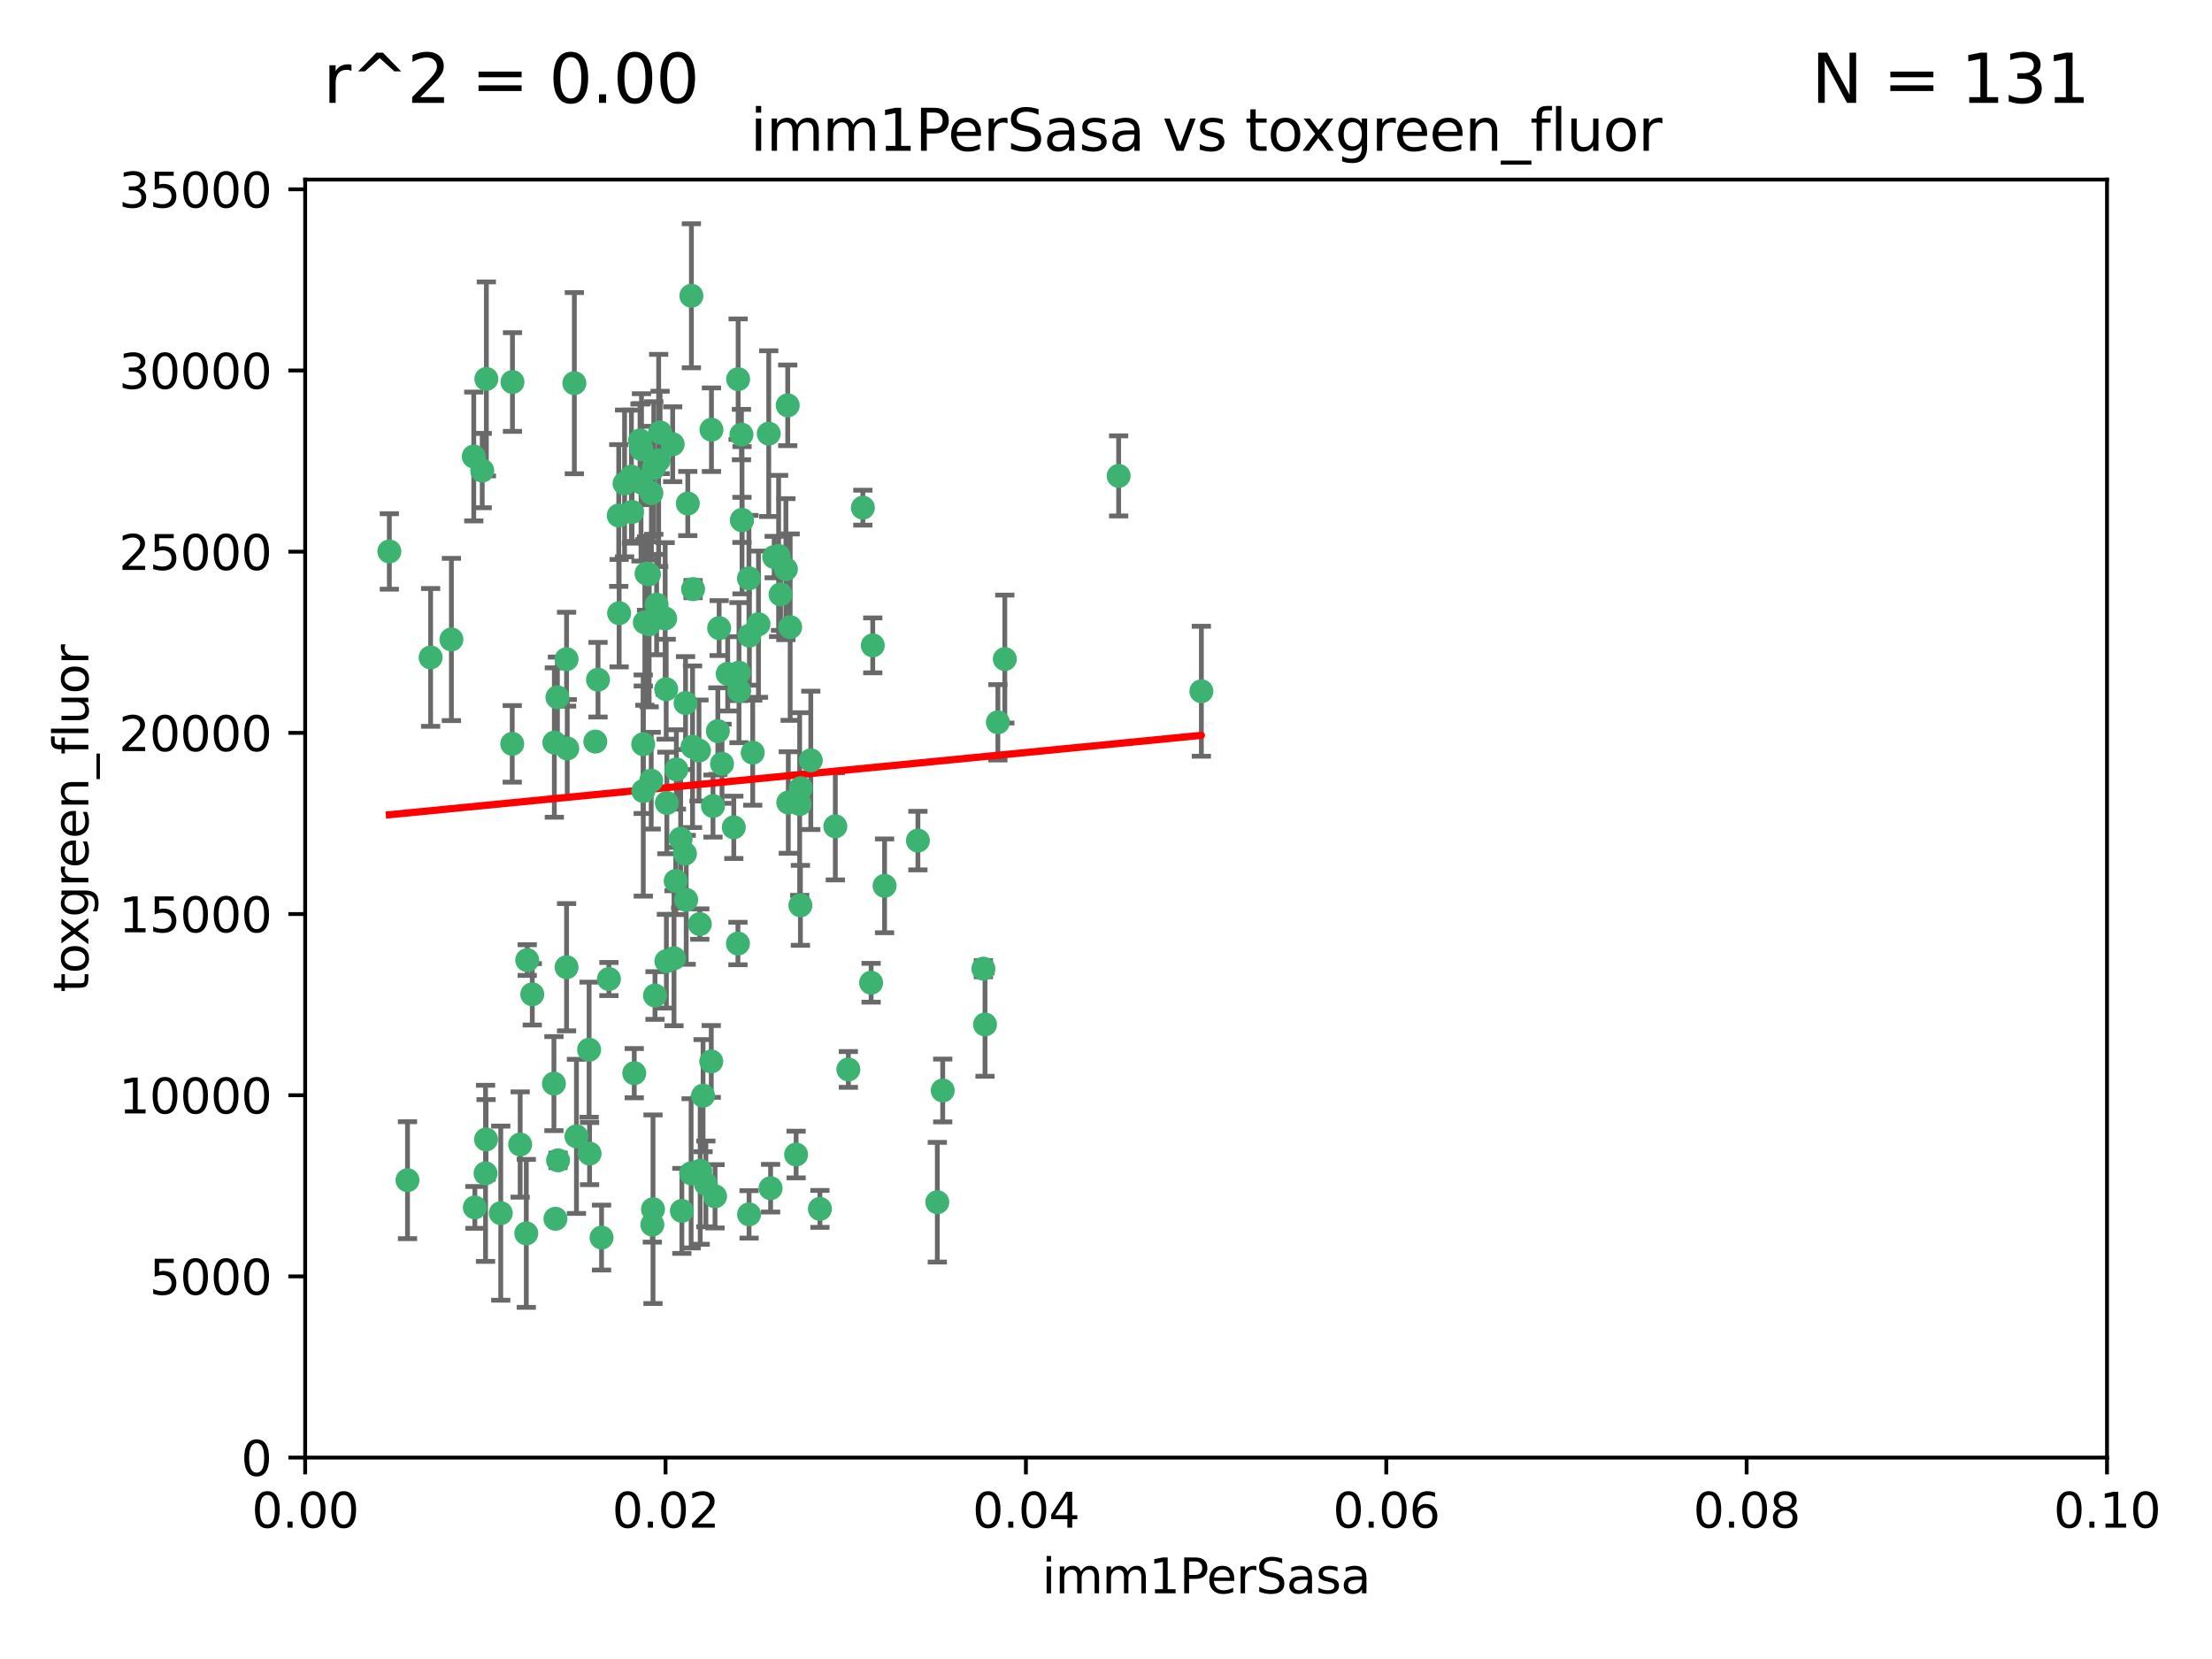 <?xml version="1.0" encoding="utf-8" standalone="no"?>
<!DOCTYPE svg PUBLIC "-//W3C//DTD SVG 1.1//EN"
  "http://www.w3.org/Graphics/SVG/1.1/DTD/svg11.dtd">
<svg xmlns:xlink="http://www.w3.org/1999/xlink" width="460.8pt" height="345.6pt" viewBox="0 0 460.8 345.6" xmlns="http://www.w3.org/2000/svg" version="1.1">
 <defs>
  <style type="text/css">*{stroke-linejoin: round; stroke-linecap: butt}</style>
 </defs>
 <g id="figure_1">
  <g id="patch_1">
   <path d="M 0 345.6 
L 460.8 345.6 
L 460.8 0 
L 0 0 
z
" style="fill: #ffffff"/>
  </g>
  <g id="axes_1">
   <g id="patch_2">
    <path d="M 63.571 303.64 
L 438.93 303.64 
L 438.93 37.411 
L 63.571 37.411 
z
" style="fill: #ffffff"/>
   </g>
   <g id="PathCollection_1">
    <defs>
     <path id="meebfe7c0c4" d="M 0 1.118 
C 0.297 1.118 0.581 1 0.791 0.791 
C 1 0.581 1.118 0.297 1.118 0 
C 1.118 -0.297 1 -0.581 0.791 -0.791 
C 0.581 -1 0.297 -1.118 0 -1.118 
C -0.297 -1.118 -0.581 -1 -0.791 -0.791 
C -1 -0.581 -1.118 -0.297 -1.118 0 
C -1.118 0.297 -1 0.581 -0.791 0.791 
C -0.581 1 -0.297 1.118 0 1.118 
z
" style="stroke: #3cb371"/>
    </defs>
    <g clip-path="url(#p4436f8a237)">
     <use xlink:href="#meebfe7c0c4" x="81.107" y="114.876" style="fill: #3cb371; stroke: #3cb371"/>
     <use xlink:href="#meebfe7c0c4" x="101.319" y="78.941" style="fill: #3cb371; stroke: #3cb371"/>
     <use xlink:href="#meebfe7c0c4" x="100.458" y="98.026" style="fill: #3cb371; stroke: #3cb371"/>
     <use xlink:href="#meebfe7c0c4" x="98.695" y="95.094" style="fill: #3cb371; stroke: #3cb371"/>
     <use xlink:href="#meebfe7c0c4" x="89.706" y="136.954" style="fill: #3cb371; stroke: #3cb371"/>
     <use xlink:href="#meebfe7c0c4" x="156.017" y="120.482" style="fill: #3cb371; stroke: #3cb371"/>
     <use xlink:href="#meebfe7c0c4" x="148.21" y="89.516" style="fill: #3cb371; stroke: #3cb371"/>
     <use xlink:href="#meebfe7c0c4" x="106.757" y="79.578" style="fill: #3cb371; stroke: #3cb371"/>
     <use xlink:href="#meebfe7c0c4" x="137.211" y="95.918" style="fill: #3cb371; stroke: #3cb371"/>
     <use xlink:href="#meebfe7c0c4" x="161.277" y="116.045" style="fill: #3cb371; stroke: #3cb371"/>
     <use xlink:href="#meebfe7c0c4" x="130.11" y="100.71" style="fill: #3cb371; stroke: #3cb371"/>
     <use xlink:href="#meebfe7c0c4" x="149.54" y="152.304" style="fill: #3cb371; stroke: #3cb371"/>
     <use xlink:href="#meebfe7c0c4" x="164.607" y="130.646" style="fill: #3cb371; stroke: #3cb371"/>
     <use xlink:href="#meebfe7c0c4" x="134.683" y="119.488" style="fill: #3cb371; stroke: #3cb371"/>
     <use xlink:href="#meebfe7c0c4" x="135.699" y="102.727" style="fill: #3cb371; stroke: #3cb371"/>
     <use xlink:href="#meebfe7c0c4" x="162.201" y="115.814" style="fill: #3cb371; stroke: #3cb371"/>
     <use xlink:href="#meebfe7c0c4" x="138.568" y="128.839" style="fill: #3cb371; stroke: #3cb371"/>
     <use xlink:href="#meebfe7c0c4" x="133.991" y="155.033" style="fill: #3cb371; stroke: #3cb371"/>
     <use xlink:href="#meebfe7c0c4" x="118.027" y="137.321" style="fill: #3cb371; stroke: #3cb371"/>
     <use xlink:href="#meebfe7c0c4" x="133.537" y="100.483" style="fill: #3cb371; stroke: #3cb371"/>
     <use xlink:href="#meebfe7c0c4" x="168.903" y="158.394" style="fill: #3cb371; stroke: #3cb371"/>
     <use xlink:href="#meebfe7c0c4" x="133.331" y="91.754" style="fill: #3cb371; stroke: #3cb371"/>
     <use xlink:href="#meebfe7c0c4" x="136.786" y="125.947" style="fill: #3cb371; stroke: #3cb371"/>
     <use xlink:href="#meebfe7c0c4" x="135.226" y="130.067" style="fill: #3cb371; stroke: #3cb371"/>
     <use xlink:href="#meebfe7c0c4" x="124.016" y="154.483" style="fill: #3cb371; stroke: #3cb371"/>
     <use xlink:href="#meebfe7c0c4" x="128.894" y="107.386" style="fill: #3cb371; stroke: #3cb371"/>
     <use xlink:href="#meebfe7c0c4" x="131.665" y="106.653" style="fill: #3cb371; stroke: #3cb371"/>
     <use xlink:href="#meebfe7c0c4" x="135.196" y="119.635" style="fill: #3cb371; stroke: #3cb371"/>
     <use xlink:href="#meebfe7c0c4" x="119.649" y="79.819" style="fill: #3cb371; stroke: #3cb371"/>
     <use xlink:href="#meebfe7c0c4" x="144.38" y="122.72" style="fill: #3cb371; stroke: #3cb371"/>
     <use xlink:href="#meebfe7c0c4" x="126.849" y="203.953" style="fill: #3cb371; stroke: #3cb371"/>
     <use xlink:href="#meebfe7c0c4" x="181.811" y="134.443" style="fill: #3cb371; stroke: #3cb371"/>
     <use xlink:href="#meebfe7c0c4" x="137.51" y="90.084" style="fill: #3cb371; stroke: #3cb371"/>
     <use xlink:href="#meebfe7c0c4" x="106.707" y="154.954" style="fill: #3cb371; stroke: #3cb371"/>
     <use xlink:href="#meebfe7c0c4" x="143.28" y="104.896" style="fill: #3cb371; stroke: #3cb371"/>
     <use xlink:href="#meebfe7c0c4" x="131.536" y="99.298" style="fill: #3cb371; stroke: #3cb371"/>
     <use xlink:href="#meebfe7c0c4" x="145.613" y="156.348" style="fill: #3cb371; stroke: #3cb371"/>
     <use xlink:href="#meebfe7c0c4" x="150.409" y="159.107" style="fill: #3cb371; stroke: #3cb371"/>
     <use xlink:href="#meebfe7c0c4" x="179.751" y="105.756" style="fill: #3cb371; stroke: #3cb371"/>
     <use xlink:href="#meebfe7c0c4" x="136.196" y="97.498" style="fill: #3cb371; stroke: #3cb371"/>
     <use xlink:href="#meebfe7c0c4" x="140.132" y="92.545" style="fill: #3cb371; stroke: #3cb371"/>
     <use xlink:href="#meebfe7c0c4" x="153.995" y="143.916" style="fill: #3cb371; stroke: #3cb371"/>
     <use xlink:href="#meebfe7c0c4" x="160.144" y="90.332" style="fill: #3cb371; stroke: #3cb371"/>
     <use xlink:href="#meebfe7c0c4" x="154.563" y="108.301" style="fill: #3cb371; stroke: #3cb371"/>
     <use xlink:href="#meebfe7c0c4" x="158.007" y="130.038" style="fill: #3cb371; stroke: #3cb371"/>
     <use xlink:href="#meebfe7c0c4" x="109.831" y="200.005" style="fill: #3cb371; stroke: #3cb371"/>
     <use xlink:href="#meebfe7c0c4" x="153.769" y="78.988" style="fill: #3cb371; stroke: #3cb371"/>
     <use xlink:href="#meebfe7c0c4" x="149.81" y="130.84" style="fill: #3cb371; stroke: #3cb371"/>
     <use xlink:href="#meebfe7c0c4" x="118.169" y="155.918" style="fill: #3cb371; stroke: #3cb371"/>
     <use xlink:href="#meebfe7c0c4" x="136.451" y="207.381" style="fill: #3cb371; stroke: #3cb371"/>
     <use xlink:href="#meebfe7c0c4" x="135.895" y="255.109" style="fill: #3cb371; stroke: #3cb371"/>
     <use xlink:href="#meebfe7c0c4" x="140.407" y="199.62" style="fill: #3cb371; stroke: #3cb371"/>
     <use xlink:href="#meebfe7c0c4" x="154.575" y="108.373" style="fill: #3cb371; stroke: #3cb371"/>
     <use xlink:href="#meebfe7c0c4" x="151.594" y="140.37" style="fill: #3cb371; stroke: #3cb371"/>
     <use xlink:href="#meebfe7c0c4" x="164.216" y="167.179" style="fill: #3cb371; stroke: #3cb371"/>
     <use xlink:href="#meebfe7c0c4" x="148.529" y="167.916" style="fill: #3cb371; stroke: #3cb371"/>
     <use xlink:href="#meebfe7c0c4" x="142.811" y="146.458" style="fill: #3cb371; stroke: #3cb371"/>
     <use xlink:href="#meebfe7c0c4" x="133.632" y="93.572" style="fill: #3cb371; stroke: #3cb371"/>
     <use xlink:href="#meebfe7c0c4" x="163.716" y="118.565" style="fill: #3cb371; stroke: #3cb371"/>
     <use xlink:href="#meebfe7c0c4" x="128.977" y="127.738" style="fill: #3cb371; stroke: #3cb371"/>
     <use xlink:href="#meebfe7c0c4" x="138.918" y="167.27" style="fill: #3cb371; stroke: #3cb371"/>
     <use xlink:href="#meebfe7c0c4" x="116.121" y="145.262" style="fill: #3cb371; stroke: #3cb371"/>
     <use xlink:href="#meebfe7c0c4" x="207.877" y="150.469" style="fill: #3cb371; stroke: #3cb371"/>
     <use xlink:href="#meebfe7c0c4" x="209.321" y="137.292" style="fill: #3cb371; stroke: #3cb371"/>
     <use xlink:href="#meebfe7c0c4" x="142.949" y="187.448" style="fill: #3cb371; stroke: #3cb371"/>
     <use xlink:href="#meebfe7c0c4" x="140.762" y="183.523" style="fill: #3cb371; stroke: #3cb371"/>
     <use xlink:href="#meebfe7c0c4" x="152.865" y="172.347" style="fill: #3cb371; stroke: #3cb371"/>
     <use xlink:href="#meebfe7c0c4" x="153.946" y="140.122" style="fill: #3cb371; stroke: #3cb371"/>
     <use xlink:href="#meebfe7c0c4" x="145.864" y="243.887" style="fill: #3cb371; stroke: #3cb371"/>
     <use xlink:href="#meebfe7c0c4" x="144.029" y="61.614" style="fill: #3cb371; stroke: #3cb371"/>
     <use xlink:href="#meebfe7c0c4" x="166.741" y="188.597" style="fill: #3cb371; stroke: #3cb371"/>
     <use xlink:href="#meebfe7c0c4" x="164.097" y="84.44" style="fill: #3cb371; stroke: #3cb371"/>
     <use xlink:href="#meebfe7c0c4" x="156.112" y="132.411" style="fill: #3cb371; stroke: #3cb371"/>
     <use xlink:href="#meebfe7c0c4" x="204.855" y="201.794" style="fill: #3cb371; stroke: #3cb371"/>
     <use xlink:href="#meebfe7c0c4" x="115.709" y="253.893" style="fill: #3cb371; stroke: #3cb371"/>
     <use xlink:href="#meebfe7c0c4" x="160.527" y="247.522" style="fill: #3cb371; stroke: #3cb371"/>
     <use xlink:href="#meebfe7c0c4" x="233.037" y="99.14" style="fill: #3cb371; stroke: #3cb371"/>
     <use xlink:href="#meebfe7c0c4" x="181.47" y="204.723" style="fill: #3cb371; stroke: #3cb371"/>
     <use xlink:href="#meebfe7c0c4" x="166.831" y="164.19" style="fill: #3cb371; stroke: #3cb371"/>
     <use xlink:href="#meebfe7c0c4" x="144.271" y="155.561" style="fill: #3cb371; stroke: #3cb371"/>
     <use xlink:href="#meebfe7c0c4" x="250.266" y="143.999" style="fill: #3cb371; stroke: #3cb371"/>
     <use xlink:href="#meebfe7c0c4" x="195.26" y="250.441" style="fill: #3cb371; stroke: #3cb371"/>
     <use xlink:href="#meebfe7c0c4" x="174.014" y="172.143" style="fill: #3cb371; stroke: #3cb371"/>
     <use xlink:href="#meebfe7c0c4" x="156.807" y="156.792" style="fill: #3cb371; stroke: #3cb371"/>
     <use xlink:href="#meebfe7c0c4" x="94.037" y="133.213" style="fill: #3cb371; stroke: #3cb371"/>
     <use xlink:href="#meebfe7c0c4" x="154.458" y="90.523" style="fill: #3cb371; stroke: #3cb371"/>
     <use xlink:href="#meebfe7c0c4" x="140.899" y="160.289" style="fill: #3cb371; stroke: #3cb371"/>
     <use xlink:href="#meebfe7c0c4" x="153.727" y="196.552" style="fill: #3cb371; stroke: #3cb371"/>
     <use xlink:href="#meebfe7c0c4" x="142.68" y="177.835" style="fill: #3cb371; stroke: #3cb371"/>
     <use xlink:href="#meebfe7c0c4" x="136.034" y="251.902" style="fill: #3cb371; stroke: #3cb371"/>
     <use xlink:href="#meebfe7c0c4" x="115.394" y="225.734" style="fill: #3cb371; stroke: #3cb371"/>
     <use xlink:href="#meebfe7c0c4" x="148.169" y="221.118" style="fill: #3cb371; stroke: #3cb371"/>
     <use xlink:href="#meebfe7c0c4" x="141.792" y="174.728" style="fill: #3cb371; stroke: #3cb371"/>
     <use xlink:href="#meebfe7c0c4" x="101.256" y="237.366" style="fill: #3cb371; stroke: #3cb371"/>
     <use xlink:href="#meebfe7c0c4" x="143.973" y="244.424" style="fill: #3cb371; stroke: #3cb371"/>
     <use xlink:href="#meebfe7c0c4" x="124.578" y="141.593" style="fill: #3cb371; stroke: #3cb371"/>
     <use xlink:href="#meebfe7c0c4" x="191.219" y="175.112" style="fill: #3cb371; stroke: #3cb371"/>
     <use xlink:href="#meebfe7c0c4" x="110.882" y="207.131" style="fill: #3cb371; stroke: #3cb371"/>
     <use xlink:href="#meebfe7c0c4" x="115.48" y="154.686" style="fill: #3cb371; stroke: #3cb371"/>
     <use xlink:href="#meebfe7c0c4" x="145.779" y="192.502" style="fill: #3cb371; stroke: #3cb371"/>
     <use xlink:href="#meebfe7c0c4" x="98.924" y="251.524" style="fill: #3cb371; stroke: #3cb371"/>
     <use xlink:href="#meebfe7c0c4" x="134.334" y="129.656" style="fill: #3cb371; stroke: #3cb371"/>
     <use xlink:href="#meebfe7c0c4" x="120.084" y="236.725" style="fill: #3cb371; stroke: #3cb371"/>
     <use xlink:href="#meebfe7c0c4" x="109.635" y="256.937" style="fill: #3cb371; stroke: #3cb371"/>
     <use xlink:href="#meebfe7c0c4" x="122.722" y="218.674" style="fill: #3cb371; stroke: #3cb371"/>
     <use xlink:href="#meebfe7c0c4" x="134.01" y="164.794" style="fill: #3cb371; stroke: #3cb371"/>
     <use xlink:href="#meebfe7c0c4" x="138.782" y="143.576" style="fill: #3cb371; stroke: #3cb371"/>
     <use xlink:href="#meebfe7c0c4" x="125.313" y="257.808" style="fill: #3cb371; stroke: #3cb371"/>
     <use xlink:href="#meebfe7c0c4" x="138.822" y="200.236" style="fill: #3cb371; stroke: #3cb371"/>
     <use xlink:href="#meebfe7c0c4" x="84.891" y="245.856" style="fill: #3cb371; stroke: #3cb371"/>
     <use xlink:href="#meebfe7c0c4" x="108.36" y="238.42" style="fill: #3cb371; stroke: #3cb371"/>
     <use xlink:href="#meebfe7c0c4" x="142.046" y="252.246" style="fill: #3cb371; stroke: #3cb371"/>
     <use xlink:href="#meebfe7c0c4" x="165.843" y="240.511" style="fill: #3cb371; stroke: #3cb371"/>
     <use xlink:href="#meebfe7c0c4" x="170.802" y="251.838" style="fill: #3cb371; stroke: #3cb371"/>
     <use xlink:href="#meebfe7c0c4" x="135.66" y="162.629" style="fill: #3cb371; stroke: #3cb371"/>
     <use xlink:href="#meebfe7c0c4" x="166.587" y="167.495" style="fill: #3cb371; stroke: #3cb371"/>
     <use xlink:href="#meebfe7c0c4" x="104.316" y="252.723" style="fill: #3cb371; stroke: #3cb371"/>
     <use xlink:href="#meebfe7c0c4" x="132.127" y="223.562" style="fill: #3cb371; stroke: #3cb371"/>
     <use xlink:href="#meebfe7c0c4" x="101.148" y="244.428" style="fill: #3cb371; stroke: #3cb371"/>
     <use xlink:href="#meebfe7c0c4" x="148.955" y="249.211" style="fill: #3cb371; stroke: #3cb371"/>
     <use xlink:href="#meebfe7c0c4" x="196.386" y="227.169" style="fill: #3cb371; stroke: #3cb371"/>
     <use xlink:href="#meebfe7c0c4" x="162.604" y="123.828" style="fill: #3cb371; stroke: #3cb371"/>
     <use xlink:href="#meebfe7c0c4" x="122.819" y="240.314" style="fill: #3cb371; stroke: #3cb371"/>
     <use xlink:href="#meebfe7c0c4" x="116.256" y="241.718" style="fill: #3cb371; stroke: #3cb371"/>
     <use xlink:href="#meebfe7c0c4" x="156.045" y="252.978" style="fill: #3cb371; stroke: #3cb371"/>
     <use xlink:href="#meebfe7c0c4" x="176.726" y="222.785" style="fill: #3cb371; stroke: #3cb371"/>
     <use xlink:href="#meebfe7c0c4" x="118.024" y="201.488" style="fill: #3cb371; stroke: #3cb371"/>
     <use xlink:href="#meebfe7c0c4" x="184.271" y="184.534" style="fill: #3cb371; stroke: #3cb371"/>
     <use xlink:href="#meebfe7c0c4" x="147.046" y="246.624" style="fill: #3cb371; stroke: #3cb371"/>
     <use xlink:href="#meebfe7c0c4" x="205.195" y="213.42" style="fill: #3cb371; stroke: #3cb371"/>
     <use xlink:href="#meebfe7c0c4" x="146.461" y="228.248" style="fill: #3cb371; stroke: #3cb371"/>
    </g>
   </g>
   <g id="matplotlib.axis_1">
    <g id="xtick_1">
     <g id="line2d_1">
      <defs>
       <path id="m64f1139757" d="M 0 0 
L 0 3.5 
" style="stroke: #000000; stroke-width: 0.8"/>
      </defs>
      <g>
       <use xlink:href="#m64f1139757" x="63.571" y="303.64" style="stroke: #000000; stroke-width: 0.8"/>
      </g>
     </g>
     <g id="text_1">
      <!-- 0.00 -->
      <g transform="translate(52.438 318.238)scale(0.1 -0.1)">
       <defs>
        <path id="DejaVuSans-30" d="M 2034 4250 
Q 1547 4250 1301 3770 
Q 1056 3291 1056 2328 
Q 1056 1369 1301 889 
Q 1547 409 2034 409 
Q 2525 409 2770 889 
Q 3016 1369 3016 2328 
Q 3016 3291 2770 3770 
Q 2525 4250 2034 4250 
z
M 2034 4750 
Q 2819 4750 3233 4129 
Q 3647 3509 3647 2328 
Q 3647 1150 3233 529 
Q 2819 -91 2034 -91 
Q 1250 -91 836 529 
Q 422 1150 422 2328 
Q 422 3509 836 4129 
Q 1250 4750 2034 4750 
z
" transform="scale(0.016)"/>
        <path id="DejaVuSans-2e" d="M 684 794 
L 1344 794 
L 1344 0 
L 684 0 
L 684 794 
z
" transform="scale(0.016)"/>
       </defs>
       <use xlink:href="#DejaVuSans-30"/>
       <use xlink:href="#DejaVuSans-2e" x="63.623"/>
       <use xlink:href="#DejaVuSans-30" x="95.41"/>
       <use xlink:href="#DejaVuSans-30" x="159.033"/>
      </g>
     </g>
    </g>
    <g id="xtick_2">
     <g id="line2d_2">
      <g>
       <use xlink:href="#m64f1139757" x="138.643" y="303.64" style="stroke: #000000; stroke-width: 0.8"/>
      </g>
     </g>
     <g id="text_2">
      <!-- 0.02 -->
      <g transform="translate(127.51 318.238)scale(0.1 -0.1)">
       <defs>
        <path id="DejaVuSans-32" d="M 1228 531 
L 3431 531 
L 3431 0 
L 469 0 
L 469 531 
Q 828 903 1448 1529 
Q 2069 2156 2228 2338 
Q 2531 2678 2651 2914 
Q 2772 3150 2772 3378 
Q 2772 3750 2511 3984 
Q 2250 4219 1831 4219 
Q 1534 4219 1204 4116 
Q 875 4013 500 3803 
L 500 4441 
Q 881 4594 1212 4672 
Q 1544 4750 1819 4750 
Q 2544 4750 2975 4387 
Q 3406 4025 3406 3419 
Q 3406 3131 3298 2873 
Q 3191 2616 2906 2266 
Q 2828 2175 2409 1742 
Q 1991 1309 1228 531 
z
" transform="scale(0.016)"/>
       </defs>
       <use xlink:href="#DejaVuSans-30"/>
       <use xlink:href="#DejaVuSans-2e" x="63.623"/>
       <use xlink:href="#DejaVuSans-30" x="95.41"/>
       <use xlink:href="#DejaVuSans-32" x="159.033"/>
      </g>
     </g>
    </g>
    <g id="xtick_3">
     <g id="line2d_3">
      <g>
       <use xlink:href="#m64f1139757" x="213.715" y="303.64" style="stroke: #000000; stroke-width: 0.8"/>
      </g>
     </g>
     <g id="text_3">
      <!-- 0.04 -->
      <g transform="translate(202.582 318.238)scale(0.1 -0.1)">
       <defs>
        <path id="DejaVuSans-34" d="M 2419 4116 
L 825 1625 
L 2419 1625 
L 2419 4116 
z
M 2253 4666 
L 3047 4666 
L 3047 1625 
L 3713 1625 
L 3713 1100 
L 3047 1100 
L 3047 0 
L 2419 0 
L 2419 1100 
L 313 1100 
L 313 1709 
L 2253 4666 
z
" transform="scale(0.016)"/>
       </defs>
       <use xlink:href="#DejaVuSans-30"/>
       <use xlink:href="#DejaVuSans-2e" x="63.623"/>
       <use xlink:href="#DejaVuSans-30" x="95.41"/>
       <use xlink:href="#DejaVuSans-34" x="159.033"/>
      </g>
     </g>
    </g>
    <g id="xtick_4">
     <g id="line2d_4">
      <g>
       <use xlink:href="#m64f1139757" x="288.786" y="303.64" style="stroke: #000000; stroke-width: 0.8"/>
      </g>
     </g>
     <g id="text_4">
      <!-- 0.06 -->
      <g transform="translate(277.654 318.238)scale(0.1 -0.1)">
       <defs>
        <path id="DejaVuSans-36" d="M 2113 2584 
Q 1688 2584 1439 2293 
Q 1191 2003 1191 1497 
Q 1191 994 1439 701 
Q 1688 409 2113 409 
Q 2538 409 2786 701 
Q 3034 994 3034 1497 
Q 3034 2003 2786 2293 
Q 2538 2584 2113 2584 
z
M 3366 4563 
L 3366 3988 
Q 3128 4100 2886 4159 
Q 2644 4219 2406 4219 
Q 1781 4219 1451 3797 
Q 1122 3375 1075 2522 
Q 1259 2794 1537 2939 
Q 1816 3084 2150 3084 
Q 2853 3084 3261 2657 
Q 3669 2231 3669 1497 
Q 3669 778 3244 343 
Q 2819 -91 2113 -91 
Q 1303 -91 875 529 
Q 447 1150 447 2328 
Q 447 3434 972 4092 
Q 1497 4750 2381 4750 
Q 2619 4750 2861 4703 
Q 3103 4656 3366 4563 
z
" transform="scale(0.016)"/>
       </defs>
       <use xlink:href="#DejaVuSans-30"/>
       <use xlink:href="#DejaVuSans-2e" x="63.623"/>
       <use xlink:href="#DejaVuSans-30" x="95.41"/>
       <use xlink:href="#DejaVuSans-36" x="159.033"/>
      </g>
     </g>
    </g>
    <g id="xtick_5">
     <g id="line2d_5">
      <g>
       <use xlink:href="#m64f1139757" x="363.858" y="303.64" style="stroke: #000000; stroke-width: 0.8"/>
      </g>
     </g>
     <g id="text_5">
      <!-- 0.08 -->
      <g transform="translate(352.725 318.238)scale(0.1 -0.1)">
       <defs>
        <path id="DejaVuSans-38" d="M 2034 2216 
Q 1584 2216 1326 1975 
Q 1069 1734 1069 1313 
Q 1069 891 1326 650 
Q 1584 409 2034 409 
Q 2484 409 2743 651 
Q 3003 894 3003 1313 
Q 3003 1734 2745 1975 
Q 2488 2216 2034 2216 
z
M 1403 2484 
Q 997 2584 770 2862 
Q 544 3141 544 3541 
Q 544 4100 942 4425 
Q 1341 4750 2034 4750 
Q 2731 4750 3128 4425 
Q 3525 4100 3525 3541 
Q 3525 3141 3298 2862 
Q 3072 2584 2669 2484 
Q 3125 2378 3379 2068 
Q 3634 1759 3634 1313 
Q 3634 634 3220 271 
Q 2806 -91 2034 -91 
Q 1263 -91 848 271 
Q 434 634 434 1313 
Q 434 1759 690 2068 
Q 947 2378 1403 2484 
z
M 1172 3481 
Q 1172 3119 1398 2916 
Q 1625 2713 2034 2713 
Q 2441 2713 2670 2916 
Q 2900 3119 2900 3481 
Q 2900 3844 2670 4047 
Q 2441 4250 2034 4250 
Q 1625 4250 1398 4047 
Q 1172 3844 1172 3481 
z
" transform="scale(0.016)"/>
       </defs>
       <use xlink:href="#DejaVuSans-30"/>
       <use xlink:href="#DejaVuSans-2e" x="63.623"/>
       <use xlink:href="#DejaVuSans-30" x="95.41"/>
       <use xlink:href="#DejaVuSans-38" x="159.033"/>
      </g>
     </g>
    </g>
    <g id="xtick_6">
     <g id="line2d_6">
      <g>
       <use xlink:href="#m64f1139757" x="438.93" y="303.64" style="stroke: #000000; stroke-width: 0.8"/>
      </g>
     </g>
     <g id="text_6">
      <!-- 0.10 -->
      <g transform="translate(427.797 318.238)scale(0.1 -0.1)">
       <defs>
        <path id="DejaVuSans-31" d="M 794 531 
L 1825 531 
L 1825 4091 
L 703 3866 
L 703 4441 
L 1819 4666 
L 2450 4666 
L 2450 531 
L 3481 531 
L 3481 0 
L 794 0 
L 794 531 
z
" transform="scale(0.016)"/>
       </defs>
       <use xlink:href="#DejaVuSans-30"/>
       <use xlink:href="#DejaVuSans-2e" x="63.623"/>
       <use xlink:href="#DejaVuSans-31" x="95.41"/>
       <use xlink:href="#DejaVuSans-30" x="159.033"/>
      </g>
     </g>
    </g>
    <g id="text_7">
     <!-- imm1PerSasa -->
     <g transform="translate(217.067 331.917)scale(0.1 -0.1)">
      <defs>
       <path id="DejaVuSans-69" d="M 603 3500 
L 1178 3500 
L 1178 0 
L 603 0 
L 603 3500 
z
M 603 4863 
L 1178 4863 
L 1178 4134 
L 603 4134 
L 603 4863 
z
" transform="scale(0.016)"/>
       <path id="DejaVuSans-6d" d="M 3328 2828 
Q 3544 3216 3844 3400 
Q 4144 3584 4550 3584 
Q 5097 3584 5394 3201 
Q 5691 2819 5691 2113 
L 5691 0 
L 5113 0 
L 5113 2094 
Q 5113 2597 4934 2840 
Q 4756 3084 4391 3084 
Q 3944 3084 3684 2787 
Q 3425 2491 3425 1978 
L 3425 0 
L 2847 0 
L 2847 2094 
Q 2847 2600 2669 2842 
Q 2491 3084 2119 3084 
Q 1678 3084 1418 2786 
Q 1159 2488 1159 1978 
L 1159 0 
L 581 0 
L 581 3500 
L 1159 3500 
L 1159 2956 
Q 1356 3278 1631 3431 
Q 1906 3584 2284 3584 
Q 2666 3584 2933 3390 
Q 3200 3197 3328 2828 
z
" transform="scale(0.016)"/>
       <path id="DejaVuSans-50" d="M 1259 4147 
L 1259 2394 
L 2053 2394 
Q 2494 2394 2734 2622 
Q 2975 2850 2975 3272 
Q 2975 3691 2734 3919 
Q 2494 4147 2053 4147 
L 1259 4147 
z
M 628 4666 
L 2053 4666 
Q 2838 4666 3239 4311 
Q 3641 3956 3641 3272 
Q 3641 2581 3239 2228 
Q 2838 1875 2053 1875 
L 1259 1875 
L 1259 0 
L 628 0 
L 628 4666 
z
" transform="scale(0.016)"/>
       <path id="DejaVuSans-65" d="M 3597 1894 
L 3597 1613 
L 953 1613 
Q 991 1019 1311 708 
Q 1631 397 2203 397 
Q 2534 397 2845 478 
Q 3156 559 3463 722 
L 3463 178 
Q 3153 47 2828 -22 
Q 2503 -91 2169 -91 
Q 1331 -91 842 396 
Q 353 884 353 1716 
Q 353 2575 817 3079 
Q 1281 3584 2069 3584 
Q 2775 3584 3186 3129 
Q 3597 2675 3597 1894 
z
M 3022 2063 
Q 3016 2534 2758 2815 
Q 2500 3097 2075 3097 
Q 1594 3097 1305 2825 
Q 1016 2553 972 2059 
L 3022 2063 
z
" transform="scale(0.016)"/>
       <path id="DejaVuSans-72" d="M 2631 2963 
Q 2534 3019 2420 3045 
Q 2306 3072 2169 3072 
Q 1681 3072 1420 2755 
Q 1159 2438 1159 1844 
L 1159 0 
L 581 0 
L 581 3500 
L 1159 3500 
L 1159 2956 
Q 1341 3275 1631 3429 
Q 1922 3584 2338 3584 
Q 2397 3584 2469 3576 
Q 2541 3569 2628 3553 
L 2631 2963 
z
" transform="scale(0.016)"/>
       <path id="DejaVuSans-53" d="M 3425 4513 
L 3425 3897 
Q 3066 4069 2747 4153 
Q 2428 4238 2131 4238 
Q 1616 4238 1336 4038 
Q 1056 3838 1056 3469 
Q 1056 3159 1242 3001 
Q 1428 2844 1947 2747 
L 2328 2669 
Q 3034 2534 3370 2195 
Q 3706 1856 3706 1288 
Q 3706 609 3251 259 
Q 2797 -91 1919 -91 
Q 1588 -91 1214 -16 
Q 841 59 441 206 
L 441 856 
Q 825 641 1194 531 
Q 1563 422 1919 422 
Q 2459 422 2753 634 
Q 3047 847 3047 1241 
Q 3047 1584 2836 1778 
Q 2625 1972 2144 2069 
L 1759 2144 
Q 1053 2284 737 2584 
Q 422 2884 422 3419 
Q 422 4038 858 4394 
Q 1294 4750 2059 4750 
Q 2388 4750 2728 4690 
Q 3069 4631 3425 4513 
z
" transform="scale(0.016)"/>
       <path id="DejaVuSans-61" d="M 2194 1759 
Q 1497 1759 1228 1600 
Q 959 1441 959 1056 
Q 959 750 1161 570 
Q 1363 391 1709 391 
Q 2188 391 2477 730 
Q 2766 1069 2766 1631 
L 2766 1759 
L 2194 1759 
z
M 3341 1997 
L 3341 0 
L 2766 0 
L 2766 531 
Q 2569 213 2275 61 
Q 1981 -91 1556 -91 
Q 1019 -91 701 211 
Q 384 513 384 1019 
Q 384 1609 779 1909 
Q 1175 2209 1959 2209 
L 2766 2209 
L 2766 2266 
Q 2766 2663 2505 2880 
Q 2244 3097 1772 3097 
Q 1472 3097 1187 3025 
Q 903 2953 641 2809 
L 641 3341 
Q 956 3463 1253 3523 
Q 1550 3584 1831 3584 
Q 2591 3584 2966 3190 
Q 3341 2797 3341 1997 
z
" transform="scale(0.016)"/>
       <path id="DejaVuSans-73" d="M 2834 3397 
L 2834 2853 
Q 2591 2978 2328 3040 
Q 2066 3103 1784 3103 
Q 1356 3103 1142 2972 
Q 928 2841 928 2578 
Q 928 2378 1081 2264 
Q 1234 2150 1697 2047 
L 1894 2003 
Q 2506 1872 2764 1633 
Q 3022 1394 3022 966 
Q 3022 478 2636 193 
Q 2250 -91 1575 -91 
Q 1294 -91 989 -36 
Q 684 19 347 128 
L 347 722 
Q 666 556 975 473 
Q 1284 391 1588 391 
Q 1994 391 2212 530 
Q 2431 669 2431 922 
Q 2431 1156 2273 1281 
Q 2116 1406 1581 1522 
L 1381 1569 
Q 847 1681 609 1914 
Q 372 2147 372 2553 
Q 372 3047 722 3315 
Q 1072 3584 1716 3584 
Q 2034 3584 2315 3537 
Q 2597 3491 2834 3397 
z
" transform="scale(0.016)"/>
      </defs>
      <use xlink:href="#DejaVuSans-69"/>
      <use xlink:href="#DejaVuSans-6d" x="27.783"/>
      <use xlink:href="#DejaVuSans-6d" x="125.195"/>
      <use xlink:href="#DejaVuSans-31" x="222.607"/>
      <use xlink:href="#DejaVuSans-50" x="286.23"/>
      <use xlink:href="#DejaVuSans-65" x="342.908"/>
      <use xlink:href="#DejaVuSans-72" x="404.432"/>
      <use xlink:href="#DejaVuSans-53" x="445.545"/>
      <use xlink:href="#DejaVuSans-61" x="509.021"/>
      <use xlink:href="#DejaVuSans-73" x="570.301"/>
      <use xlink:href="#DejaVuSans-61" x="622.4"/>
     </g>
    </g>
   </g>
   <g id="matplotlib.axis_2">
    <g id="ytick_1">
     <g id="line2d_7">
      <defs>
       <path id="m0d7224ee15" d="M 0 0 
L -3.5 0 
" style="stroke: #000000; stroke-width: 0.8"/>
      </defs>
      <g>
       <use xlink:href="#m0d7224ee15" x="63.571" y="303.64" style="stroke: #000000; stroke-width: 0.8"/>
      </g>
     </g>
     <g id="text_8">
      <!-- 0 -->
      <g transform="translate(50.209 307.439)scale(0.1 -0.1)">
       <use xlink:href="#DejaVuSans-30"/>
      </g>
     </g>
    </g>
    <g id="ytick_2">
     <g id="line2d_8">
      <g>
       <use xlink:href="#m0d7224ee15" x="63.571" y="265.897" style="stroke: #000000; stroke-width: 0.8"/>
      </g>
     </g>
     <g id="text_9">
      <!-- 5000 -->
      <g transform="translate(31.121 269.696)scale(0.1 -0.1)">
       <defs>
        <path id="DejaVuSans-35" d="M 691 4666 
L 3169 4666 
L 3169 4134 
L 1269 4134 
L 1269 2991 
Q 1406 3038 1543 3061 
Q 1681 3084 1819 3084 
Q 2600 3084 3056 2656 
Q 3513 2228 3513 1497 
Q 3513 744 3044 326 
Q 2575 -91 1722 -91 
Q 1428 -91 1123 -41 
Q 819 9 494 109 
L 494 744 
Q 775 591 1075 516 
Q 1375 441 1709 441 
Q 2250 441 2565 725 
Q 2881 1009 2881 1497 
Q 2881 1984 2565 2268 
Q 2250 2553 1709 2553 
Q 1456 2553 1204 2497 
Q 953 2441 691 2322 
L 691 4666 
z
" transform="scale(0.016)"/>
       </defs>
       <use xlink:href="#DejaVuSans-35"/>
       <use xlink:href="#DejaVuSans-30" x="63.623"/>
       <use xlink:href="#DejaVuSans-30" x="127.246"/>
       <use xlink:href="#DejaVuSans-30" x="190.869"/>
      </g>
     </g>
    </g>
    <g id="ytick_3">
     <g id="line2d_9">
      <g>
       <use xlink:href="#m0d7224ee15" x="63.571" y="228.154" style="stroke: #000000; stroke-width: 0.8"/>
      </g>
     </g>
     <g id="text_10">
      <!-- 10000 -->
      <g transform="translate(24.759 231.953)scale(0.1 -0.1)">
       <use xlink:href="#DejaVuSans-31"/>
       <use xlink:href="#DejaVuSans-30" x="63.623"/>
       <use xlink:href="#DejaVuSans-30" x="127.246"/>
       <use xlink:href="#DejaVuSans-30" x="190.869"/>
       <use xlink:href="#DejaVuSans-30" x="254.492"/>
      </g>
     </g>
    </g>
    <g id="ytick_4">
     <g id="line2d_10">
      <g>
       <use xlink:href="#m0d7224ee15" x="63.571" y="190.411" style="stroke: #000000; stroke-width: 0.8"/>
      </g>
     </g>
     <g id="text_11">
      <!-- 15000 -->
      <g transform="translate(24.759 194.21)scale(0.1 -0.1)">
       <use xlink:href="#DejaVuSans-31"/>
       <use xlink:href="#DejaVuSans-35" x="63.623"/>
       <use xlink:href="#DejaVuSans-30" x="127.246"/>
       <use xlink:href="#DejaVuSans-30" x="190.869"/>
       <use xlink:href="#DejaVuSans-30" x="254.492"/>
      </g>
     </g>
    </g>
    <g id="ytick_5">
     <g id="line2d_11">
      <g>
       <use xlink:href="#m0d7224ee15" x="63.571" y="152.668" style="stroke: #000000; stroke-width: 0.8"/>
      </g>
     </g>
     <g id="text_12">
      <!-- 20000 -->
      <g transform="translate(24.759 156.467)scale(0.1 -0.1)">
       <use xlink:href="#DejaVuSans-32"/>
       <use xlink:href="#DejaVuSans-30" x="63.623"/>
       <use xlink:href="#DejaVuSans-30" x="127.246"/>
       <use xlink:href="#DejaVuSans-30" x="190.869"/>
       <use xlink:href="#DejaVuSans-30" x="254.492"/>
      </g>
     </g>
    </g>
    <g id="ytick_6">
     <g id="line2d_12">
      <g>
       <use xlink:href="#m0d7224ee15" x="63.571" y="114.925" style="stroke: #000000; stroke-width: 0.8"/>
      </g>
     </g>
     <g id="text_13">
      <!-- 25000 -->
      <g transform="translate(24.759 118.724)scale(0.1 -0.1)">
       <use xlink:href="#DejaVuSans-32"/>
       <use xlink:href="#DejaVuSans-35" x="63.623"/>
       <use xlink:href="#DejaVuSans-30" x="127.246"/>
       <use xlink:href="#DejaVuSans-30" x="190.869"/>
       <use xlink:href="#DejaVuSans-30" x="254.492"/>
      </g>
     </g>
    </g>
    <g id="ytick_7">
     <g id="line2d_13">
      <g>
       <use xlink:href="#m0d7224ee15" x="63.571" y="77.181" style="stroke: #000000; stroke-width: 0.8"/>
      </g>
     </g>
     <g id="text_14">
      <!-- 30000 -->
      <g transform="translate(24.759 80.981)scale(0.1 -0.1)">
       <defs>
        <path id="DejaVuSans-33" d="M 2597 2516 
Q 3050 2419 3304 2112 
Q 3559 1806 3559 1356 
Q 3559 666 3084 287 
Q 2609 -91 1734 -91 
Q 1441 -91 1130 -33 
Q 819 25 488 141 
L 488 750 
Q 750 597 1062 519 
Q 1375 441 1716 441 
Q 2309 441 2620 675 
Q 2931 909 2931 1356 
Q 2931 1769 2642 2001 
Q 2353 2234 1838 2234 
L 1294 2234 
L 1294 2753 
L 1863 2753 
Q 2328 2753 2575 2939 
Q 2822 3125 2822 3475 
Q 2822 3834 2567 4026 
Q 2313 4219 1838 4219 
Q 1578 4219 1281 4162 
Q 984 4106 628 3988 
L 628 4550 
Q 988 4650 1302 4700 
Q 1616 4750 1894 4750 
Q 2613 4750 3031 4423 
Q 3450 4097 3450 3541 
Q 3450 3153 3228 2886 
Q 3006 2619 2597 2516 
z
" transform="scale(0.016)"/>
       </defs>
       <use xlink:href="#DejaVuSans-33"/>
       <use xlink:href="#DejaVuSans-30" x="63.623"/>
       <use xlink:href="#DejaVuSans-30" x="127.246"/>
       <use xlink:href="#DejaVuSans-30" x="190.869"/>
       <use xlink:href="#DejaVuSans-30" x="254.492"/>
      </g>
     </g>
    </g>
    <g id="ytick_8">
     <g id="line2d_14">
      <g>
       <use xlink:href="#m0d7224ee15" x="63.571" y="39.438" style="stroke: #000000; stroke-width: 0.8"/>
      </g>
     </g>
     <g id="text_15">
      <!-- 35000 -->
      <g transform="translate(24.759 43.238)scale(0.1 -0.1)">
       <use xlink:href="#DejaVuSans-33"/>
       <use xlink:href="#DejaVuSans-35" x="63.623"/>
       <use xlink:href="#DejaVuSans-30" x="127.246"/>
       <use xlink:href="#DejaVuSans-30" x="190.869"/>
       <use xlink:href="#DejaVuSans-30" x="254.492"/>
      </g>
     </g>
    </g>
    <g id="text_16">
     <!-- toxgreen_fluor -->
     <g transform="translate(18.401 206.72)rotate(-90)scale(0.1 -0.1)">
      <defs>
       <path id="DejaVuSans-74" d="M 1172 4494 
L 1172 3500 
L 2356 3500 
L 2356 3053 
L 1172 3053 
L 1172 1153 
Q 1172 725 1289 603 
Q 1406 481 1766 481 
L 2356 481 
L 2356 0 
L 1766 0 
Q 1100 0 847 248 
Q 594 497 594 1153 
L 594 3053 
L 172 3053 
L 172 3500 
L 594 3500 
L 594 4494 
L 1172 4494 
z
" transform="scale(0.016)"/>
       <path id="DejaVuSans-6f" d="M 1959 3097 
Q 1497 3097 1228 2736 
Q 959 2375 959 1747 
Q 959 1119 1226 758 
Q 1494 397 1959 397 
Q 2419 397 2687 759 
Q 2956 1122 2956 1747 
Q 2956 2369 2687 2733 
Q 2419 3097 1959 3097 
z
M 1959 3584 
Q 2709 3584 3137 3096 
Q 3566 2609 3566 1747 
Q 3566 888 3137 398 
Q 2709 -91 1959 -91 
Q 1206 -91 779 398 
Q 353 888 353 1747 
Q 353 2609 779 3096 
Q 1206 3584 1959 3584 
z
" transform="scale(0.016)"/>
       <path id="DejaVuSans-78" d="M 3513 3500 
L 2247 1797 
L 3578 0 
L 2900 0 
L 1881 1375 
L 863 0 
L 184 0 
L 1544 1831 
L 300 3500 
L 978 3500 
L 1906 2253 
L 2834 3500 
L 3513 3500 
z
" transform="scale(0.016)"/>
       <path id="DejaVuSans-67" d="M 2906 1791 
Q 2906 2416 2648 2759 
Q 2391 3103 1925 3103 
Q 1463 3103 1205 2759 
Q 947 2416 947 1791 
Q 947 1169 1205 825 
Q 1463 481 1925 481 
Q 2391 481 2648 825 
Q 2906 1169 2906 1791 
z
M 3481 434 
Q 3481 -459 3084 -895 
Q 2688 -1331 1869 -1331 
Q 1566 -1331 1297 -1286 
Q 1028 -1241 775 -1147 
L 775 -588 
Q 1028 -725 1275 -790 
Q 1522 -856 1778 -856 
Q 2344 -856 2625 -561 
Q 2906 -266 2906 331 
L 2906 616 
Q 2728 306 2450 153 
Q 2172 0 1784 0 
Q 1141 0 747 490 
Q 353 981 353 1791 
Q 353 2603 747 3093 
Q 1141 3584 1784 3584 
Q 2172 3584 2450 3431 
Q 2728 3278 2906 2969 
L 2906 3500 
L 3481 3500 
L 3481 434 
z
" transform="scale(0.016)"/>
       <path id="DejaVuSans-6e" d="M 3513 2113 
L 3513 0 
L 2938 0 
L 2938 2094 
Q 2938 2591 2744 2837 
Q 2550 3084 2163 3084 
Q 1697 3084 1428 2787 
Q 1159 2491 1159 1978 
L 1159 0 
L 581 0 
L 581 3500 
L 1159 3500 
L 1159 2956 
Q 1366 3272 1645 3428 
Q 1925 3584 2291 3584 
Q 2894 3584 3203 3211 
Q 3513 2838 3513 2113 
z
" transform="scale(0.016)"/>
       <path id="DejaVuSans-5f" d="M 3263 -1063 
L 3263 -1509 
L -63 -1509 
L -63 -1063 
L 3263 -1063 
z
" transform="scale(0.016)"/>
       <path id="DejaVuSans-66" d="M 2375 4863 
L 2375 4384 
L 1825 4384 
Q 1516 4384 1395 4259 
Q 1275 4134 1275 3809 
L 1275 3500 
L 2222 3500 
L 2222 3053 
L 1275 3053 
L 1275 0 
L 697 0 
L 697 3053 
L 147 3053 
L 147 3500 
L 697 3500 
L 697 3744 
Q 697 4328 969 4595 
Q 1241 4863 1831 4863 
L 2375 4863 
z
" transform="scale(0.016)"/>
       <path id="DejaVuSans-6c" d="M 603 4863 
L 1178 4863 
L 1178 0 
L 603 0 
L 603 4863 
z
" transform="scale(0.016)"/>
       <path id="DejaVuSans-75" d="M 544 1381 
L 544 3500 
L 1119 3500 
L 1119 1403 
Q 1119 906 1312 657 
Q 1506 409 1894 409 
Q 2359 409 2629 706 
Q 2900 1003 2900 1516 
L 2900 3500 
L 3475 3500 
L 3475 0 
L 2900 0 
L 2900 538 
Q 2691 219 2414 64 
Q 2138 -91 1772 -91 
Q 1169 -91 856 284 
Q 544 659 544 1381 
z
M 1991 3584 
L 1991 3584 
z
" transform="scale(0.016)"/>
      </defs>
      <use xlink:href="#DejaVuSans-74"/>
      <use xlink:href="#DejaVuSans-6f" x="39.209"/>
      <use xlink:href="#DejaVuSans-78" x="97.266"/>
      <use xlink:href="#DejaVuSans-67" x="156.445"/>
      <use xlink:href="#DejaVuSans-72" x="219.922"/>
      <use xlink:href="#DejaVuSans-65" x="258.785"/>
      <use xlink:href="#DejaVuSans-65" x="320.309"/>
      <use xlink:href="#DejaVuSans-6e" x="381.832"/>
      <use xlink:href="#DejaVuSans-5f" x="445.211"/>
      <use xlink:href="#DejaVuSans-66" x="495.211"/>
      <use xlink:href="#DejaVuSans-6c" x="530.416"/>
      <use xlink:href="#DejaVuSans-75" x="558.199"/>
      <use xlink:href="#DejaVuSans-6f" x="621.578"/>
      <use xlink:href="#DejaVuSans-72" x="682.76"/>
     </g>
    </g>
   </g>
   <g id="LineCollection_1">
    <path d="M 81.107 122.737 
L 81.107 107.014 
" clip-path="url(#p4436f8a237)" style="fill: none; stroke: #696969"/>
    <path d="M 101.319 99.149 
L 101.319 58.733 
" clip-path="url(#p4436f8a237)" style="fill: none; stroke: #696969"/>
    <path d="M 100.458 105.772 
L 100.458 90.281 
" clip-path="url(#p4436f8a237)" style="fill: none; stroke: #696969"/>
    <path d="M 98.695 108.514 
L 98.695 81.675 
" clip-path="url(#p4436f8a237)" style="fill: none; stroke: #696969"/>
    <path d="M 89.706 151.309 
L 89.706 122.599 
" clip-path="url(#p4436f8a237)" style="fill: none; stroke: #696969"/>
    <path d="M 156.017 133.601 
L 156.017 107.363 
" clip-path="url(#p4436f8a237)" style="fill: none; stroke: #696969"/>
    <path d="M 148.21 98.217 
L 148.21 80.815 
" clip-path="url(#p4436f8a237)" style="fill: none; stroke: #696969"/>
    <path d="M 106.757 89.863 
L 106.757 69.294 
" clip-path="url(#p4436f8a237)" style="fill: none; stroke: #696969"/>
    <path d="M 137.211 118.013 
L 137.211 73.824 
" clip-path="url(#p4436f8a237)" style="fill: none; stroke: #696969"/>
    <path d="M 161.277 120.361 
L 161.277 111.729 
" clip-path="url(#p4436f8a237)" style="fill: none; stroke: #696969"/>
    <path d="M 130.11 115.998 
L 130.11 85.423 
" clip-path="url(#p4436f8a237)" style="fill: none; stroke: #696969"/>
    <path d="M 149.54 161.323 
L 149.54 143.286 
" clip-path="url(#p4436f8a237)" style="fill: none; stroke: #696969"/>
    <path d="M 164.607 150.061 
L 164.607 111.23 
" clip-path="url(#p4436f8a237)" style="fill: none; stroke: #696969"/>
    <path d="M 134.683 127.133 
L 134.683 111.844 
" clip-path="url(#p4436f8a237)" style="fill: none; stroke: #696969"/>
    <path d="M 135.699 116.638 
L 135.699 88.815 
" clip-path="url(#p4436f8a237)" style="fill: none; stroke: #696969"/>
    <path d="M 162.201 132.604 
L 162.201 99.024 
" clip-path="url(#p4436f8a237)" style="fill: none; stroke: #696969"/>
    <path d="M 138.568 144.637 
L 138.568 113.041 
" clip-path="url(#p4436f8a237)" style="fill: none; stroke: #696969"/>
    <path d="M 133.991 169.463 
L 133.991 140.603 
" clip-path="url(#p4436f8a237)" style="fill: none; stroke: #696969"/>
    <path d="M 118.027 147.102 
L 118.027 127.541 
" clip-path="url(#p4436f8a237)" style="fill: none; stroke: #696969"/>
    <path d="M 133.537 116.878 
L 133.537 84.088 
" clip-path="url(#p4436f8a237)" style="fill: none; stroke: #696969"/>
    <path d="M 168.903 172.807 
L 168.903 143.981 
" clip-path="url(#p4436f8a237)" style="fill: none; stroke: #696969"/>
    <path d="M 133.331 99.334 
L 133.331 84.174 
" clip-path="url(#p4436f8a237)" style="fill: none; stroke: #696969"/>
    <path d="M 136.786 136.397 
L 136.786 115.497 
" clip-path="url(#p4436f8a237)" style="fill: none; stroke: #696969"/>
    <path d="M 135.226 147.25 
L 135.226 112.885 
" clip-path="url(#p4436f8a237)" style="fill: none; stroke: #696969"/>
    <path d="M 124.016 155.048 
L 124.016 153.918 
" clip-path="url(#p4436f8a237)" style="fill: none; stroke: #696969"/>
    <path d="M 128.894 122.155 
L 128.894 92.617 
" clip-path="url(#p4436f8a237)" style="fill: none; stroke: #696969"/>
    <path d="M 131.665 112.792 
L 131.665 100.514 
" clip-path="url(#p4436f8a237)" style="fill: none; stroke: #696969"/>
    <path d="M 135.196 127.554 
L 135.196 111.717 
" clip-path="url(#p4436f8a237)" style="fill: none; stroke: #696969"/>
    <path d="M 119.649 98.693 
L 119.649 60.945 
" clip-path="url(#p4436f8a237)" style="fill: none; stroke: #696969"/>
    <path d="M 144.38 124.514 
L 144.38 120.926 
" clip-path="url(#p4436f8a237)" style="fill: none; stroke: #696969"/>
    <path d="M 126.849 207.405 
L 126.849 200.501 
" clip-path="url(#p4436f8a237)" style="fill: none; stroke: #696969"/>
    <path d="M 181.811 140.163 
L 181.811 128.724 
" clip-path="url(#p4436f8a237)" style="fill: none; stroke: #696969"/>
    <path d="M 137.51 98.668 
L 137.51 81.501 
" clip-path="url(#p4436f8a237)" style="fill: none; stroke: #696969"/>
    <path d="M 106.707 162.929 
L 106.707 146.979 
" clip-path="url(#p4436f8a237)" style="fill: none; stroke: #696969"/>
    <path d="M 143.28 111.578 
L 143.28 98.214 
" clip-path="url(#p4436f8a237)" style="fill: none; stroke: #696969"/>
    <path d="M 131.536 113.157 
L 131.536 85.439 
" clip-path="url(#p4436f8a237)" style="fill: none; stroke: #696969"/>
    <path d="M 145.613 166.868 
L 145.613 145.829 
" clip-path="url(#p4436f8a237)" style="fill: none; stroke: #696969"/>
    <path d="M 150.409 167.348 
L 150.409 150.867 
" clip-path="url(#p4436f8a237)" style="fill: none; stroke: #696969"/>
    <path d="M 179.751 109.392 
L 179.751 102.12 
" clip-path="url(#p4436f8a237)" style="fill: none; stroke: #696969"/>
    <path d="M 136.196 111.302 
L 136.196 83.693 
" clip-path="url(#p4436f8a237)" style="fill: none; stroke: #696969"/>
    <path d="M 140.132 100.341 
L 140.132 84.749 
" clip-path="url(#p4436f8a237)" style="fill: none; stroke: #696969"/>
    <path d="M 153.995 145.941 
L 153.995 141.891 
" clip-path="url(#p4436f8a237)" style="fill: none; stroke: #696969"/>
    <path d="M 160.144 107.592 
L 160.144 73.071 
" clip-path="url(#p4436f8a237)" style="fill: none; stroke: #696969"/>
    <path d="M 154.563 113.001 
L 154.563 103.601 
" clip-path="url(#p4436f8a237)" style="fill: none; stroke: #696969"/>
    <path d="M 158.007 145.27 
L 158.007 114.805 
" clip-path="url(#p4436f8a237)" style="fill: none; stroke: #696969"/>
    <path d="M 109.831 203.204 
L 109.831 196.806 
" clip-path="url(#p4436f8a237)" style="fill: none; stroke: #696969"/>
    <path d="M 153.769 91.541 
L 153.769 66.434 
" clip-path="url(#p4436f8a237)" style="fill: none; stroke: #696969"/>
    <path d="M 149.81 136.561 
L 149.81 125.12 
" clip-path="url(#p4436f8a237)" style="fill: none; stroke: #696969"/>
    <path d="M 118.169 166.104 
L 118.169 145.732 
" clip-path="url(#p4436f8a237)" style="fill: none; stroke: #696969"/>
    <path d="M 136.451 212.35 
L 136.451 202.411 
" clip-path="url(#p4436f8a237)" style="fill: none; stroke: #696969"/>
    <path d="M 135.895 258.755 
L 135.895 251.464 
" clip-path="url(#p4436f8a237)" style="fill: none; stroke: #696969"/>
    <path d="M 140.407 213.675 
L 140.407 185.565 
" clip-path="url(#p4436f8a237)" style="fill: none; stroke: #696969"/>
    <path d="M 154.575 123.707 
L 154.575 93.039 
" clip-path="url(#p4436f8a237)" style="fill: none; stroke: #696969"/>
    <path d="M 151.594 148.106 
L 151.594 132.634 
" clip-path="url(#p4436f8a237)" style="fill: none; stroke: #696969"/>
    <path d="M 164.216 177.756 
L 164.216 156.602 
" clip-path="url(#p4436f8a237)" style="fill: none; stroke: #696969"/>
    <path d="M 148.529 174.389 
L 148.529 161.444 
" clip-path="url(#p4436f8a237)" style="fill: none; stroke: #696969"/>
    <path d="M 142.811 156.134 
L 142.811 136.782 
" clip-path="url(#p4436f8a237)" style="fill: none; stroke: #696969"/>
    <path d="M 133.632 105.129 
L 133.632 82.016 
" clip-path="url(#p4436f8a237)" style="fill: none; stroke: #696969"/>
    <path d="M 163.716 133.251 
L 163.716 103.879 
" clip-path="url(#p4436f8a237)" style="fill: none; stroke: #696969"/>
    <path d="M 128.977 138.926 
L 128.977 116.549 
" clip-path="url(#p4436f8a237)" style="fill: none; stroke: #696969"/>
    <path d="M 138.918 177.849 
L 138.918 156.691 
" clip-path="url(#p4436f8a237)" style="fill: none; stroke: #696969"/>
    <path d="M 116.121 153.647 
L 116.121 136.877 
" clip-path="url(#p4436f8a237)" style="fill: none; stroke: #696969"/>
    <path d="M 207.877 158.318 
L 207.877 142.619 
" clip-path="url(#p4436f8a237)" style="fill: none; stroke: #696969"/>
    <path d="M 209.321 150.616 
L 209.321 123.967 
" clip-path="url(#p4436f8a237)" style="fill: none; stroke: #696969"/>
    <path d="M 142.949 200.874 
L 142.949 174.022 
" clip-path="url(#p4436f8a237)" style="fill: none; stroke: #696969"/>
    <path d="M 140.762 190.523 
L 140.762 176.524 
" clip-path="url(#p4436f8a237)" style="fill: none; stroke: #696969"/>
    <path d="M 152.865 178.841 
L 152.865 165.854 
" clip-path="url(#p4436f8a237)" style="fill: none; stroke: #696969"/>
    <path d="M 153.946 154.719 
L 153.946 125.526 
" clip-path="url(#p4436f8a237)" style="fill: none; stroke: #696969"/>
    <path d="M 145.864 259.205 
L 145.864 228.569 
" clip-path="url(#p4436f8a237)" style="fill: none; stroke: #696969"/>
    <path d="M 144.029 76.614 
L 144.029 46.614 
" clip-path="url(#p4436f8a237)" style="fill: none; stroke: #696969"/>
    <path d="M 166.741 196.924 
L 166.741 180.269 
" clip-path="url(#p4436f8a237)" style="fill: none; stroke: #696969"/>
    <path d="M 164.097 92.843 
L 164.097 76.037 
" clip-path="url(#p4436f8a237)" style="fill: none; stroke: #696969"/>
    <path d="M 156.112 142.738 
L 156.112 122.084 
" clip-path="url(#p4436f8a237)" style="fill: none; stroke: #696969"/>
    <path d="M 204.855 203.481 
L 204.855 200.106 
" clip-path="url(#p4436f8a237)" style="fill: none; stroke: #696969"/>
    <path d="M 115.709 254.845 
L 115.709 252.94 
" clip-path="url(#p4436f8a237)" style="fill: none; stroke: #696969"/>
    <path d="M 160.527 252.489 
L 160.527 242.555 
" clip-path="url(#p4436f8a237)" style="fill: none; stroke: #696969"/>
    <path d="M 233.037 107.483 
L 233.037 90.798 
" clip-path="url(#p4436f8a237)" style="fill: none; stroke: #696969"/>
    <path d="M 181.47 208.763 
L 181.47 200.682 
" clip-path="url(#p4436f8a237)" style="fill: none; stroke: #696969"/>
    <path d="M 166.831 167.175 
L 166.831 161.206 
" clip-path="url(#p4436f8a237)" style="fill: none; stroke: #696969"/>
    <path d="M 144.271 172.398 
L 144.271 138.724 
" clip-path="url(#p4436f8a237)" style="fill: none; stroke: #696969"/>
    <path d="M 250.266 157.537 
L 250.266 130.461 
" clip-path="url(#p4436f8a237)" style="fill: none; stroke: #696969"/>
    <path d="M 195.26 262.909 
L 195.26 237.974 
" clip-path="url(#p4436f8a237)" style="fill: none; stroke: #696969"/>
    <path d="M 174.014 183.299 
L 174.014 160.986 
" clip-path="url(#p4436f8a237)" style="fill: none; stroke: #696969"/>
    <path d="M 156.807 167.734 
L 156.807 145.85 
" clip-path="url(#p4436f8a237)" style="fill: none; stroke: #696969"/>
    <path d="M 94.037 150.11 
L 94.037 116.316 
" clip-path="url(#p4436f8a237)" style="fill: none; stroke: #696969"/>
    <path d="M 154.458 95.772 
L 154.458 85.274 
" clip-path="url(#p4436f8a237)" style="fill: none; stroke: #696969"/>
    <path d="M 140.899 168.551 
L 140.899 152.026 
" clip-path="url(#p4436f8a237)" style="fill: none; stroke: #696969"/>
    <path d="M 153.727 200.974 
L 153.727 192.13 
" clip-path="url(#p4436f8a237)" style="fill: none; stroke: #696969"/>
    <path d="M 142.68 178.539 
L 142.68 177.132 
" clip-path="url(#p4436f8a237)" style="fill: none; stroke: #696969"/>
    <path d="M 136.034 271.544 
L 136.034 232.26 
" clip-path="url(#p4436f8a237)" style="fill: none; stroke: #696969"/>
    <path d="M 115.394 235.529 
L 115.394 215.939 
" clip-path="url(#p4436f8a237)" style="fill: none; stroke: #696969"/>
    <path d="M 148.169 228.596 
L 148.169 213.64 
" clip-path="url(#p4436f8a237)" style="fill: none; stroke: #696969"/>
    <path d="M 141.792 189.135 
L 141.792 160.322 
" clip-path="url(#p4436f8a237)" style="fill: none; stroke: #696969"/>
    <path d="M 101.256 245.665 
L 101.256 229.068 
" clip-path="url(#p4436f8a237)" style="fill: none; stroke: #696969"/>
    <path d="M 143.973 259.965 
L 143.973 228.883 
" clip-path="url(#p4436f8a237)" style="fill: none; stroke: #696969"/>
    <path d="M 124.578 149.363 
L 124.578 133.823 
" clip-path="url(#p4436f8a237)" style="fill: none; stroke: #696969"/>
    <path d="M 191.219 181.212 
L 191.219 169.013 
" clip-path="url(#p4436f8a237)" style="fill: none; stroke: #696969"/>
    <path d="M 110.882 213.527 
L 110.882 200.736 
" clip-path="url(#p4436f8a237)" style="fill: none; stroke: #696969"/>
    <path d="M 115.48 170.247 
L 115.48 139.125 
" clip-path="url(#p4436f8a237)" style="fill: none; stroke: #696969"/>
    <path d="M 145.779 195.669 
L 145.779 189.335 
" clip-path="url(#p4436f8a237)" style="fill: none; stroke: #696969"/>
    <path d="M 98.924 255.883 
L 98.924 247.164 
" clip-path="url(#p4436f8a237)" style="fill: none; stroke: #696969"/>
    <path d="M 134.334 146.916 
L 134.334 112.397 
" clip-path="url(#p4436f8a237)" style="fill: none; stroke: #696969"/>
    <path d="M 120.084 252.781 
L 120.084 220.67 
" clip-path="url(#p4436f8a237)" style="fill: none; stroke: #696969"/>
    <path d="M 109.635 272.347 
L 109.635 241.526 
" clip-path="url(#p4436f8a237)" style="fill: none; stroke: #696969"/>
    <path d="M 122.722 232.742 
L 122.722 204.605 
" clip-path="url(#p4436f8a237)" style="fill: none; stroke: #696969"/>
    <path d="M 134.01 186.68 
L 134.01 142.908 
" clip-path="url(#p4436f8a237)" style="fill: none; stroke: #696969"/>
    <path d="M 138.782 153.98 
L 138.782 133.171 
" clip-path="url(#p4436f8a237)" style="fill: none; stroke: #696969"/>
    <path d="M 125.313 264.569 
L 125.313 251.047 
" clip-path="url(#p4436f8a237)" style="fill: none; stroke: #696969"/>
    <path d="M 138.822 209.997 
L 138.822 190.475 
" clip-path="url(#p4436f8a237)" style="fill: none; stroke: #696969"/>
    <path d="M 84.891 258.035 
L 84.891 233.677 
" clip-path="url(#p4436f8a237)" style="fill: none; stroke: #696969"/>
    <path d="M 108.36 249.385 
L 108.36 227.454 
" clip-path="url(#p4436f8a237)" style="fill: none; stroke: #696969"/>
    <path d="M 142.046 261.1 
L 142.046 243.393 
" clip-path="url(#p4436f8a237)" style="fill: none; stroke: #696969"/>
    <path d="M 165.843 245.375 
L 165.843 235.646 
" clip-path="url(#p4436f8a237)" style="fill: none; stroke: #696969"/>
    <path d="M 170.802 255.685 
L 170.802 247.992 
" clip-path="url(#p4436f8a237)" style="fill: none; stroke: #696969"/>
    <path d="M 135.66 172.703 
L 135.66 152.555 
" clip-path="url(#p4436f8a237)" style="fill: none; stroke: #696969"/>
    <path d="M 166.587 186.519 
L 166.587 148.47 
" clip-path="url(#p4436f8a237)" style="fill: none; stroke: #696969"/>
    <path d="M 104.316 270.856 
L 104.316 234.59 
" clip-path="url(#p4436f8a237)" style="fill: none; stroke: #696969"/>
    <path d="M 132.127 228.692 
L 132.127 218.432 
" clip-path="url(#p4436f8a237)" style="fill: none; stroke: #696969"/>
    <path d="M 101.148 262.775 
L 101.148 226.08 
" clip-path="url(#p4436f8a237)" style="fill: none; stroke: #696969"/>
    <path d="M 148.955 255.803 
L 148.955 242.62 
" clip-path="url(#p4436f8a237)" style="fill: none; stroke: #696969"/>
    <path d="M 196.386 233.713 
L 196.386 220.626 
" clip-path="url(#p4436f8a237)" style="fill: none; stroke: #696969"/>
    <path d="M 162.604 131.314 
L 162.604 116.343 
" clip-path="url(#p4436f8a237)" style="fill: none; stroke: #696969"/>
    <path d="M 122.819 246.787 
L 122.819 233.841 
" clip-path="url(#p4436f8a237)" style="fill: none; stroke: #696969"/>
    <path d="M 116.256 243.231 
L 116.256 240.205 
" clip-path="url(#p4436f8a237)" style="fill: none; stroke: #696969"/>
    <path d="M 156.045 257.921 
L 156.045 248.036 
" clip-path="url(#p4436f8a237)" style="fill: none; stroke: #696969"/>
    <path d="M 176.726 226.514 
L 176.726 219.057 
" clip-path="url(#p4436f8a237)" style="fill: none; stroke: #696969"/>
    <path d="M 118.024 214.744 
L 118.024 188.233 
" clip-path="url(#p4436f8a237)" style="fill: none; stroke: #696969"/>
    <path d="M 184.271 194.3 
L 184.271 174.769 
" clip-path="url(#p4436f8a237)" style="fill: none; stroke: #696969"/>
    <path d="M 147.046 255.558 
L 147.046 237.689 
" clip-path="url(#p4436f8a237)" style="fill: none; stroke: #696969"/>
    <path d="M 205.195 224.199 
L 205.195 202.641 
" clip-path="url(#p4436f8a237)" style="fill: none; stroke: #696969"/>
    <path d="M 146.461 239.929 
L 146.461 216.567 
" clip-path="url(#p4436f8a237)" style="fill: none; stroke: #696969"/>
   </g>
   <g id="line2d_15">
    <defs>
     <path id="md3c12251e3" d="M 2 0 
L -2 -0 
" style="stroke: #696969"/>
    </defs>
    <g clip-path="url(#p4436f8a237)">
     <use xlink:href="#md3c12251e3" x="81.107" y="122.737" style="fill: #696969; stroke: #696969"/>
     <use xlink:href="#md3c12251e3" x="101.319" y="99.149" style="fill: #696969; stroke: #696969"/>
     <use xlink:href="#md3c12251e3" x="100.458" y="105.772" style="fill: #696969; stroke: #696969"/>
     <use xlink:href="#md3c12251e3" x="98.695" y="108.514" style="fill: #696969; stroke: #696969"/>
     <use xlink:href="#md3c12251e3" x="89.706" y="151.309" style="fill: #696969; stroke: #696969"/>
     <use xlink:href="#md3c12251e3" x="156.017" y="133.601" style="fill: #696969; stroke: #696969"/>
     <use xlink:href="#md3c12251e3" x="148.21" y="98.217" style="fill: #696969; stroke: #696969"/>
     <use xlink:href="#md3c12251e3" x="106.757" y="89.863" style="fill: #696969; stroke: #696969"/>
     <use xlink:href="#md3c12251e3" x="137.211" y="118.013" style="fill: #696969; stroke: #696969"/>
     <use xlink:href="#md3c12251e3" x="161.277" y="120.361" style="fill: #696969; stroke: #696969"/>
     <use xlink:href="#md3c12251e3" x="130.11" y="115.998" style="fill: #696969; stroke: #696969"/>
     <use xlink:href="#md3c12251e3" x="149.54" y="161.323" style="fill: #696969; stroke: #696969"/>
     <use xlink:href="#md3c12251e3" x="164.607" y="150.061" style="fill: #696969; stroke: #696969"/>
     <use xlink:href="#md3c12251e3" x="134.683" y="127.133" style="fill: #696969; stroke: #696969"/>
     <use xlink:href="#md3c12251e3" x="135.699" y="116.638" style="fill: #696969; stroke: #696969"/>
     <use xlink:href="#md3c12251e3" x="162.201" y="132.604" style="fill: #696969; stroke: #696969"/>
     <use xlink:href="#md3c12251e3" x="138.568" y="144.637" style="fill: #696969; stroke: #696969"/>
     <use xlink:href="#md3c12251e3" x="133.991" y="169.463" style="fill: #696969; stroke: #696969"/>
     <use xlink:href="#md3c12251e3" x="118.027" y="147.102" style="fill: #696969; stroke: #696969"/>
     <use xlink:href="#md3c12251e3" x="133.537" y="116.878" style="fill: #696969; stroke: #696969"/>
     <use xlink:href="#md3c12251e3" x="168.903" y="172.807" style="fill: #696969; stroke: #696969"/>
     <use xlink:href="#md3c12251e3" x="133.331" y="99.334" style="fill: #696969; stroke: #696969"/>
     <use xlink:href="#md3c12251e3" x="136.786" y="136.397" style="fill: #696969; stroke: #696969"/>
     <use xlink:href="#md3c12251e3" x="135.226" y="147.25" style="fill: #696969; stroke: #696969"/>
     <use xlink:href="#md3c12251e3" x="124.016" y="155.048" style="fill: #696969; stroke: #696969"/>
     <use xlink:href="#md3c12251e3" x="128.894" y="122.155" style="fill: #696969; stroke: #696969"/>
     <use xlink:href="#md3c12251e3" x="131.665" y="112.792" style="fill: #696969; stroke: #696969"/>
     <use xlink:href="#md3c12251e3" x="135.196" y="127.554" style="fill: #696969; stroke: #696969"/>
     <use xlink:href="#md3c12251e3" x="119.649" y="98.693" style="fill: #696969; stroke: #696969"/>
     <use xlink:href="#md3c12251e3" x="144.38" y="124.514" style="fill: #696969; stroke: #696969"/>
     <use xlink:href="#md3c12251e3" x="126.849" y="207.405" style="fill: #696969; stroke: #696969"/>
     <use xlink:href="#md3c12251e3" x="181.811" y="140.163" style="fill: #696969; stroke: #696969"/>
     <use xlink:href="#md3c12251e3" x="137.51" y="98.668" style="fill: #696969; stroke: #696969"/>
     <use xlink:href="#md3c12251e3" x="106.707" y="162.929" style="fill: #696969; stroke: #696969"/>
     <use xlink:href="#md3c12251e3" x="143.28" y="111.578" style="fill: #696969; stroke: #696969"/>
     <use xlink:href="#md3c12251e3" x="131.536" y="113.157" style="fill: #696969; stroke: #696969"/>
     <use xlink:href="#md3c12251e3" x="145.613" y="166.868" style="fill: #696969; stroke: #696969"/>
     <use xlink:href="#md3c12251e3" x="150.409" y="167.348" style="fill: #696969; stroke: #696969"/>
     <use xlink:href="#md3c12251e3" x="179.751" y="109.392" style="fill: #696969; stroke: #696969"/>
     <use xlink:href="#md3c12251e3" x="136.196" y="111.302" style="fill: #696969; stroke: #696969"/>
     <use xlink:href="#md3c12251e3" x="140.132" y="100.341" style="fill: #696969; stroke: #696969"/>
     <use xlink:href="#md3c12251e3" x="153.995" y="145.941" style="fill: #696969; stroke: #696969"/>
     <use xlink:href="#md3c12251e3" x="160.144" y="107.592" style="fill: #696969; stroke: #696969"/>
     <use xlink:href="#md3c12251e3" x="154.563" y="113.001" style="fill: #696969; stroke: #696969"/>
     <use xlink:href="#md3c12251e3" x="158.007" y="145.27" style="fill: #696969; stroke: #696969"/>
     <use xlink:href="#md3c12251e3" x="109.831" y="203.204" style="fill: #696969; stroke: #696969"/>
     <use xlink:href="#md3c12251e3" x="153.769" y="91.541" style="fill: #696969; stroke: #696969"/>
     <use xlink:href="#md3c12251e3" x="149.81" y="136.561" style="fill: #696969; stroke: #696969"/>
     <use xlink:href="#md3c12251e3" x="118.169" y="166.104" style="fill: #696969; stroke: #696969"/>
     <use xlink:href="#md3c12251e3" x="136.451" y="212.35" style="fill: #696969; stroke: #696969"/>
     <use xlink:href="#md3c12251e3" x="135.895" y="258.755" style="fill: #696969; stroke: #696969"/>
     <use xlink:href="#md3c12251e3" x="140.407" y="213.675" style="fill: #696969; stroke: #696969"/>
     <use xlink:href="#md3c12251e3" x="154.575" y="123.707" style="fill: #696969; stroke: #696969"/>
     <use xlink:href="#md3c12251e3" x="151.594" y="148.106" style="fill: #696969; stroke: #696969"/>
     <use xlink:href="#md3c12251e3" x="164.216" y="177.756" style="fill: #696969; stroke: #696969"/>
     <use xlink:href="#md3c12251e3" x="148.529" y="174.389" style="fill: #696969; stroke: #696969"/>
     <use xlink:href="#md3c12251e3" x="142.811" y="156.134" style="fill: #696969; stroke: #696969"/>
     <use xlink:href="#md3c12251e3" x="133.632" y="105.129" style="fill: #696969; stroke: #696969"/>
     <use xlink:href="#md3c12251e3" x="163.716" y="133.251" style="fill: #696969; stroke: #696969"/>
     <use xlink:href="#md3c12251e3" x="128.977" y="138.926" style="fill: #696969; stroke: #696969"/>
     <use xlink:href="#md3c12251e3" x="138.918" y="177.849" style="fill: #696969; stroke: #696969"/>
     <use xlink:href="#md3c12251e3" x="116.121" y="153.647" style="fill: #696969; stroke: #696969"/>
     <use xlink:href="#md3c12251e3" x="207.877" y="158.318" style="fill: #696969; stroke: #696969"/>
     <use xlink:href="#md3c12251e3" x="209.321" y="150.616" style="fill: #696969; stroke: #696969"/>
     <use xlink:href="#md3c12251e3" x="142.949" y="200.874" style="fill: #696969; stroke: #696969"/>
     <use xlink:href="#md3c12251e3" x="140.762" y="190.523" style="fill: #696969; stroke: #696969"/>
     <use xlink:href="#md3c12251e3" x="152.865" y="178.841" style="fill: #696969; stroke: #696969"/>
     <use xlink:href="#md3c12251e3" x="153.946" y="154.719" style="fill: #696969; stroke: #696969"/>
     <use xlink:href="#md3c12251e3" x="145.864" y="259.205" style="fill: #696969; stroke: #696969"/>
     <use xlink:href="#md3c12251e3" x="144.029" y="76.614" style="fill: #696969; stroke: #696969"/>
     <use xlink:href="#md3c12251e3" x="166.741" y="196.924" style="fill: #696969; stroke: #696969"/>
     <use xlink:href="#md3c12251e3" x="164.097" y="92.843" style="fill: #696969; stroke: #696969"/>
     <use xlink:href="#md3c12251e3" x="156.112" y="142.738" style="fill: #696969; stroke: #696969"/>
     <use xlink:href="#md3c12251e3" x="204.855" y="203.481" style="fill: #696969; stroke: #696969"/>
     <use xlink:href="#md3c12251e3" x="115.709" y="254.845" style="fill: #696969; stroke: #696969"/>
     <use xlink:href="#md3c12251e3" x="160.527" y="252.489" style="fill: #696969; stroke: #696969"/>
     <use xlink:href="#md3c12251e3" x="233.037" y="107.483" style="fill: #696969; stroke: #696969"/>
     <use xlink:href="#md3c12251e3" x="181.47" y="208.763" style="fill: #696969; stroke: #696969"/>
     <use xlink:href="#md3c12251e3" x="166.831" y="167.175" style="fill: #696969; stroke: #696969"/>
     <use xlink:href="#md3c12251e3" x="144.271" y="172.398" style="fill: #696969; stroke: #696969"/>
     <use xlink:href="#md3c12251e3" x="250.266" y="157.537" style="fill: #696969; stroke: #696969"/>
     <use xlink:href="#md3c12251e3" x="195.26" y="262.909" style="fill: #696969; stroke: #696969"/>
     <use xlink:href="#md3c12251e3" x="174.014" y="183.299" style="fill: #696969; stroke: #696969"/>
     <use xlink:href="#md3c12251e3" x="156.807" y="167.734" style="fill: #696969; stroke: #696969"/>
     <use xlink:href="#md3c12251e3" x="94.037" y="150.11" style="fill: #696969; stroke: #696969"/>
     <use xlink:href="#md3c12251e3" x="154.458" y="95.772" style="fill: #696969; stroke: #696969"/>
     <use xlink:href="#md3c12251e3" x="140.899" y="168.551" style="fill: #696969; stroke: #696969"/>
     <use xlink:href="#md3c12251e3" x="153.727" y="200.974" style="fill: #696969; stroke: #696969"/>
     <use xlink:href="#md3c12251e3" x="142.68" y="178.539" style="fill: #696969; stroke: #696969"/>
     <use xlink:href="#md3c12251e3" x="136.034" y="271.544" style="fill: #696969; stroke: #696969"/>
     <use xlink:href="#md3c12251e3" x="115.394" y="235.529" style="fill: #696969; stroke: #696969"/>
     <use xlink:href="#md3c12251e3" x="148.169" y="228.596" style="fill: #696969; stroke: #696969"/>
     <use xlink:href="#md3c12251e3" x="141.792" y="189.135" style="fill: #696969; stroke: #696969"/>
     <use xlink:href="#md3c12251e3" x="101.256" y="245.665" style="fill: #696969; stroke: #696969"/>
     <use xlink:href="#md3c12251e3" x="143.973" y="259.965" style="fill: #696969; stroke: #696969"/>
     <use xlink:href="#md3c12251e3" x="124.578" y="149.363" style="fill: #696969; stroke: #696969"/>
     <use xlink:href="#md3c12251e3" x="191.219" y="181.212" style="fill: #696969; stroke: #696969"/>
     <use xlink:href="#md3c12251e3" x="110.882" y="213.527" style="fill: #696969; stroke: #696969"/>
     <use xlink:href="#md3c12251e3" x="115.48" y="170.247" style="fill: #696969; stroke: #696969"/>
     <use xlink:href="#md3c12251e3" x="145.779" y="195.669" style="fill: #696969; stroke: #696969"/>
     <use xlink:href="#md3c12251e3" x="98.924" y="255.883" style="fill: #696969; stroke: #696969"/>
     <use xlink:href="#md3c12251e3" x="134.334" y="146.916" style="fill: #696969; stroke: #696969"/>
     <use xlink:href="#md3c12251e3" x="120.084" y="252.781" style="fill: #696969; stroke: #696969"/>
     <use xlink:href="#md3c12251e3" x="109.635" y="272.347" style="fill: #696969; stroke: #696969"/>
     <use xlink:href="#md3c12251e3" x="122.722" y="232.742" style="fill: #696969; stroke: #696969"/>
     <use xlink:href="#md3c12251e3" x="134.01" y="186.68" style="fill: #696969; stroke: #696969"/>
     <use xlink:href="#md3c12251e3" x="138.782" y="153.98" style="fill: #696969; stroke: #696969"/>
     <use xlink:href="#md3c12251e3" x="125.313" y="264.569" style="fill: #696969; stroke: #696969"/>
     <use xlink:href="#md3c12251e3" x="138.822" y="209.997" style="fill: #696969; stroke: #696969"/>
     <use xlink:href="#md3c12251e3" x="84.891" y="258.035" style="fill: #696969; stroke: #696969"/>
     <use xlink:href="#md3c12251e3" x="108.36" y="249.385" style="fill: #696969; stroke: #696969"/>
     <use xlink:href="#md3c12251e3" x="142.046" y="261.1" style="fill: #696969; stroke: #696969"/>
     <use xlink:href="#md3c12251e3" x="165.843" y="245.375" style="fill: #696969; stroke: #696969"/>
     <use xlink:href="#md3c12251e3" x="170.802" y="255.685" style="fill: #696969; stroke: #696969"/>
     <use xlink:href="#md3c12251e3" x="135.66" y="172.703" style="fill: #696969; stroke: #696969"/>
     <use xlink:href="#md3c12251e3" x="166.587" y="186.519" style="fill: #696969; stroke: #696969"/>
     <use xlink:href="#md3c12251e3" x="104.316" y="270.856" style="fill: #696969; stroke: #696969"/>
     <use xlink:href="#md3c12251e3" x="132.127" y="228.692" style="fill: #696969; stroke: #696969"/>
     <use xlink:href="#md3c12251e3" x="101.148" y="262.775" style="fill: #696969; stroke: #696969"/>
     <use xlink:href="#md3c12251e3" x="148.955" y="255.803" style="fill: #696969; stroke: #696969"/>
     <use xlink:href="#md3c12251e3" x="196.386" y="233.713" style="fill: #696969; stroke: #696969"/>
     <use xlink:href="#md3c12251e3" x="162.604" y="131.314" style="fill: #696969; stroke: #696969"/>
     <use xlink:href="#md3c12251e3" x="122.819" y="246.787" style="fill: #696969; stroke: #696969"/>
     <use xlink:href="#md3c12251e3" x="116.256" y="243.231" style="fill: #696969; stroke: #696969"/>
     <use xlink:href="#md3c12251e3" x="156.045" y="257.921" style="fill: #696969; stroke: #696969"/>
     <use xlink:href="#md3c12251e3" x="176.726" y="226.514" style="fill: #696969; stroke: #696969"/>
     <use xlink:href="#md3c12251e3" x="118.024" y="214.744" style="fill: #696969; stroke: #696969"/>
     <use xlink:href="#md3c12251e3" x="184.271" y="194.3" style="fill: #696969; stroke: #696969"/>
     <use xlink:href="#md3c12251e3" x="147.046" y="255.558" style="fill: #696969; stroke: #696969"/>
     <use xlink:href="#md3c12251e3" x="205.195" y="224.199" style="fill: #696969; stroke: #696969"/>
     <use xlink:href="#md3c12251e3" x="146.461" y="239.929" style="fill: #696969; stroke: #696969"/>
    </g>
   </g>
   <g id="line2d_16">
    <g clip-path="url(#p4436f8a237)">
     <use xlink:href="#md3c12251e3" x="81.107" y="107.014" style="fill: #696969; stroke: #696969"/>
     <use xlink:href="#md3c12251e3" x="101.319" y="58.733" style="fill: #696969; stroke: #696969"/>
     <use xlink:href="#md3c12251e3" x="100.458" y="90.281" style="fill: #696969; stroke: #696969"/>
     <use xlink:href="#md3c12251e3" x="98.695" y="81.675" style="fill: #696969; stroke: #696969"/>
     <use xlink:href="#md3c12251e3" x="89.706" y="122.599" style="fill: #696969; stroke: #696969"/>
     <use xlink:href="#md3c12251e3" x="156.017" y="107.363" style="fill: #696969; stroke: #696969"/>
     <use xlink:href="#md3c12251e3" x="148.21" y="80.815" style="fill: #696969; stroke: #696969"/>
     <use xlink:href="#md3c12251e3" x="106.757" y="69.294" style="fill: #696969; stroke: #696969"/>
     <use xlink:href="#md3c12251e3" x="137.211" y="73.824" style="fill: #696969; stroke: #696969"/>
     <use xlink:href="#md3c12251e3" x="161.277" y="111.729" style="fill: #696969; stroke: #696969"/>
     <use xlink:href="#md3c12251e3" x="130.11" y="85.423" style="fill: #696969; stroke: #696969"/>
     <use xlink:href="#md3c12251e3" x="149.54" y="143.286" style="fill: #696969; stroke: #696969"/>
     <use xlink:href="#md3c12251e3" x="164.607" y="111.23" style="fill: #696969; stroke: #696969"/>
     <use xlink:href="#md3c12251e3" x="134.683" y="111.844" style="fill: #696969; stroke: #696969"/>
     <use xlink:href="#md3c12251e3" x="135.699" y="88.815" style="fill: #696969; stroke: #696969"/>
     <use xlink:href="#md3c12251e3" x="162.201" y="99.024" style="fill: #696969; stroke: #696969"/>
     <use xlink:href="#md3c12251e3" x="138.568" y="113.041" style="fill: #696969; stroke: #696969"/>
     <use xlink:href="#md3c12251e3" x="133.991" y="140.603" style="fill: #696969; stroke: #696969"/>
     <use xlink:href="#md3c12251e3" x="118.027" y="127.541" style="fill: #696969; stroke: #696969"/>
     <use xlink:href="#md3c12251e3" x="133.537" y="84.088" style="fill: #696969; stroke: #696969"/>
     <use xlink:href="#md3c12251e3" x="168.903" y="143.981" style="fill: #696969; stroke: #696969"/>
     <use xlink:href="#md3c12251e3" x="133.331" y="84.174" style="fill: #696969; stroke: #696969"/>
     <use xlink:href="#md3c12251e3" x="136.786" y="115.497" style="fill: #696969; stroke: #696969"/>
     <use xlink:href="#md3c12251e3" x="135.226" y="112.885" style="fill: #696969; stroke: #696969"/>
     <use xlink:href="#md3c12251e3" x="124.016" y="153.918" style="fill: #696969; stroke: #696969"/>
     <use xlink:href="#md3c12251e3" x="128.894" y="92.617" style="fill: #696969; stroke: #696969"/>
     <use xlink:href="#md3c12251e3" x="131.665" y="100.514" style="fill: #696969; stroke: #696969"/>
     <use xlink:href="#md3c12251e3" x="135.196" y="111.717" style="fill: #696969; stroke: #696969"/>
     <use xlink:href="#md3c12251e3" x="119.649" y="60.945" style="fill: #696969; stroke: #696969"/>
     <use xlink:href="#md3c12251e3" x="144.38" y="120.926" style="fill: #696969; stroke: #696969"/>
     <use xlink:href="#md3c12251e3" x="126.849" y="200.501" style="fill: #696969; stroke: #696969"/>
     <use xlink:href="#md3c12251e3" x="181.811" y="128.724" style="fill: #696969; stroke: #696969"/>
     <use xlink:href="#md3c12251e3" x="137.51" y="81.501" style="fill: #696969; stroke: #696969"/>
     <use xlink:href="#md3c12251e3" x="106.707" y="146.979" style="fill: #696969; stroke: #696969"/>
     <use xlink:href="#md3c12251e3" x="143.28" y="98.214" style="fill: #696969; stroke: #696969"/>
     <use xlink:href="#md3c12251e3" x="131.536" y="85.439" style="fill: #696969; stroke: #696969"/>
     <use xlink:href="#md3c12251e3" x="145.613" y="145.829" style="fill: #696969; stroke: #696969"/>
     <use xlink:href="#md3c12251e3" x="150.409" y="150.867" style="fill: #696969; stroke: #696969"/>
     <use xlink:href="#md3c12251e3" x="179.751" y="102.12" style="fill: #696969; stroke: #696969"/>
     <use xlink:href="#md3c12251e3" x="136.196" y="83.693" style="fill: #696969; stroke: #696969"/>
     <use xlink:href="#md3c12251e3" x="140.132" y="84.749" style="fill: #696969; stroke: #696969"/>
     <use xlink:href="#md3c12251e3" x="153.995" y="141.891" style="fill: #696969; stroke: #696969"/>
     <use xlink:href="#md3c12251e3" x="160.144" y="73.071" style="fill: #696969; stroke: #696969"/>
     <use xlink:href="#md3c12251e3" x="154.563" y="103.601" style="fill: #696969; stroke: #696969"/>
     <use xlink:href="#md3c12251e3" x="158.007" y="114.805" style="fill: #696969; stroke: #696969"/>
     <use xlink:href="#md3c12251e3" x="109.831" y="196.806" style="fill: #696969; stroke: #696969"/>
     <use xlink:href="#md3c12251e3" x="153.769" y="66.434" style="fill: #696969; stroke: #696969"/>
     <use xlink:href="#md3c12251e3" x="149.81" y="125.12" style="fill: #696969; stroke: #696969"/>
     <use xlink:href="#md3c12251e3" x="118.169" y="145.732" style="fill: #696969; stroke: #696969"/>
     <use xlink:href="#md3c12251e3" x="136.451" y="202.411" style="fill: #696969; stroke: #696969"/>
     <use xlink:href="#md3c12251e3" x="135.895" y="251.464" style="fill: #696969; stroke: #696969"/>
     <use xlink:href="#md3c12251e3" x="140.407" y="185.565" style="fill: #696969; stroke: #696969"/>
     <use xlink:href="#md3c12251e3" x="154.575" y="93.039" style="fill: #696969; stroke: #696969"/>
     <use xlink:href="#md3c12251e3" x="151.594" y="132.634" style="fill: #696969; stroke: #696969"/>
     <use xlink:href="#md3c12251e3" x="164.216" y="156.602" style="fill: #696969; stroke: #696969"/>
     <use xlink:href="#md3c12251e3" x="148.529" y="161.444" style="fill: #696969; stroke: #696969"/>
     <use xlink:href="#md3c12251e3" x="142.811" y="136.782" style="fill: #696969; stroke: #696969"/>
     <use xlink:href="#md3c12251e3" x="133.632" y="82.016" style="fill: #696969; stroke: #696969"/>
     <use xlink:href="#md3c12251e3" x="163.716" y="103.879" style="fill: #696969; stroke: #696969"/>
     <use xlink:href="#md3c12251e3" x="128.977" y="116.549" style="fill: #696969; stroke: #696969"/>
     <use xlink:href="#md3c12251e3" x="138.918" y="156.691" style="fill: #696969; stroke: #696969"/>
     <use xlink:href="#md3c12251e3" x="116.121" y="136.877" style="fill: #696969; stroke: #696969"/>
     <use xlink:href="#md3c12251e3" x="207.877" y="142.619" style="fill: #696969; stroke: #696969"/>
     <use xlink:href="#md3c12251e3" x="209.321" y="123.967" style="fill: #696969; stroke: #696969"/>
     <use xlink:href="#md3c12251e3" x="142.949" y="174.022" style="fill: #696969; stroke: #696969"/>
     <use xlink:href="#md3c12251e3" x="140.762" y="176.524" style="fill: #696969; stroke: #696969"/>
     <use xlink:href="#md3c12251e3" x="152.865" y="165.854" style="fill: #696969; stroke: #696969"/>
     <use xlink:href="#md3c12251e3" x="153.946" y="125.526" style="fill: #696969; stroke: #696969"/>
     <use xlink:href="#md3c12251e3" x="145.864" y="228.569" style="fill: #696969; stroke: #696969"/>
     <use xlink:href="#md3c12251e3" x="144.029" y="46.614" style="fill: #696969; stroke: #696969"/>
     <use xlink:href="#md3c12251e3" x="166.741" y="180.269" style="fill: #696969; stroke: #696969"/>
     <use xlink:href="#md3c12251e3" x="164.097" y="76.037" style="fill: #696969; stroke: #696969"/>
     <use xlink:href="#md3c12251e3" x="156.112" y="122.084" style="fill: #696969; stroke: #696969"/>
     <use xlink:href="#md3c12251e3" x="204.855" y="200.106" style="fill: #696969; stroke: #696969"/>
     <use xlink:href="#md3c12251e3" x="115.709" y="252.94" style="fill: #696969; stroke: #696969"/>
     <use xlink:href="#md3c12251e3" x="160.527" y="242.555" style="fill: #696969; stroke: #696969"/>
     <use xlink:href="#md3c12251e3" x="233.037" y="90.798" style="fill: #696969; stroke: #696969"/>
     <use xlink:href="#md3c12251e3" x="181.47" y="200.682" style="fill: #696969; stroke: #696969"/>
     <use xlink:href="#md3c12251e3" x="166.831" y="161.206" style="fill: #696969; stroke: #696969"/>
     <use xlink:href="#md3c12251e3" x="144.271" y="138.724" style="fill: #696969; stroke: #696969"/>
     <use xlink:href="#md3c12251e3" x="250.266" y="130.461" style="fill: #696969; stroke: #696969"/>
     <use xlink:href="#md3c12251e3" x="195.26" y="237.974" style="fill: #696969; stroke: #696969"/>
     <use xlink:href="#md3c12251e3" x="174.014" y="160.986" style="fill: #696969; stroke: #696969"/>
     <use xlink:href="#md3c12251e3" x="156.807" y="145.85" style="fill: #696969; stroke: #696969"/>
     <use xlink:href="#md3c12251e3" x="94.037" y="116.316" style="fill: #696969; stroke: #696969"/>
     <use xlink:href="#md3c12251e3" x="154.458" y="85.274" style="fill: #696969; stroke: #696969"/>
     <use xlink:href="#md3c12251e3" x="140.899" y="152.026" style="fill: #696969; stroke: #696969"/>
     <use xlink:href="#md3c12251e3" x="153.727" y="192.13" style="fill: #696969; stroke: #696969"/>
     <use xlink:href="#md3c12251e3" x="142.68" y="177.132" style="fill: #696969; stroke: #696969"/>
     <use xlink:href="#md3c12251e3" x="136.034" y="232.26" style="fill: #696969; stroke: #696969"/>
     <use xlink:href="#md3c12251e3" x="115.394" y="215.939" style="fill: #696969; stroke: #696969"/>
     <use xlink:href="#md3c12251e3" x="148.169" y="213.64" style="fill: #696969; stroke: #696969"/>
     <use xlink:href="#md3c12251e3" x="141.792" y="160.322" style="fill: #696969; stroke: #696969"/>
     <use xlink:href="#md3c12251e3" x="101.256" y="229.068" style="fill: #696969; stroke: #696969"/>
     <use xlink:href="#md3c12251e3" x="143.973" y="228.883" style="fill: #696969; stroke: #696969"/>
     <use xlink:href="#md3c12251e3" x="124.578" y="133.823" style="fill: #696969; stroke: #696969"/>
     <use xlink:href="#md3c12251e3" x="191.219" y="169.013" style="fill: #696969; stroke: #696969"/>
     <use xlink:href="#md3c12251e3" x="110.882" y="200.736" style="fill: #696969; stroke: #696969"/>
     <use xlink:href="#md3c12251e3" x="115.48" y="139.125" style="fill: #696969; stroke: #696969"/>
     <use xlink:href="#md3c12251e3" x="145.779" y="189.335" style="fill: #696969; stroke: #696969"/>
     <use xlink:href="#md3c12251e3" x="98.924" y="247.164" style="fill: #696969; stroke: #696969"/>
     <use xlink:href="#md3c12251e3" x="134.334" y="112.397" style="fill: #696969; stroke: #696969"/>
     <use xlink:href="#md3c12251e3" x="120.084" y="220.67" style="fill: #696969; stroke: #696969"/>
     <use xlink:href="#md3c12251e3" x="109.635" y="241.526" style="fill: #696969; stroke: #696969"/>
     <use xlink:href="#md3c12251e3" x="122.722" y="204.605" style="fill: #696969; stroke: #696969"/>
     <use xlink:href="#md3c12251e3" x="134.01" y="142.908" style="fill: #696969; stroke: #696969"/>
     <use xlink:href="#md3c12251e3" x="138.782" y="133.171" style="fill: #696969; stroke: #696969"/>
     <use xlink:href="#md3c12251e3" x="125.313" y="251.047" style="fill: #696969; stroke: #696969"/>
     <use xlink:href="#md3c12251e3" x="138.822" y="190.475" style="fill: #696969; stroke: #696969"/>
     <use xlink:href="#md3c12251e3" x="84.891" y="233.677" style="fill: #696969; stroke: #696969"/>
     <use xlink:href="#md3c12251e3" x="108.36" y="227.454" style="fill: #696969; stroke: #696969"/>
     <use xlink:href="#md3c12251e3" x="142.046" y="243.393" style="fill: #696969; stroke: #696969"/>
     <use xlink:href="#md3c12251e3" x="165.843" y="235.646" style="fill: #696969; stroke: #696969"/>
     <use xlink:href="#md3c12251e3" x="170.802" y="247.992" style="fill: #696969; stroke: #696969"/>
     <use xlink:href="#md3c12251e3" x="135.66" y="152.555" style="fill: #696969; stroke: #696969"/>
     <use xlink:href="#md3c12251e3" x="166.587" y="148.47" style="fill: #696969; stroke: #696969"/>
     <use xlink:href="#md3c12251e3" x="104.316" y="234.59" style="fill: #696969; stroke: #696969"/>
     <use xlink:href="#md3c12251e3" x="132.127" y="218.432" style="fill: #696969; stroke: #696969"/>
     <use xlink:href="#md3c12251e3" x="101.148" y="226.08" style="fill: #696969; stroke: #696969"/>
     <use xlink:href="#md3c12251e3" x="148.955" y="242.62" style="fill: #696969; stroke: #696969"/>
     <use xlink:href="#md3c12251e3" x="196.386" y="220.626" style="fill: #696969; stroke: #696969"/>
     <use xlink:href="#md3c12251e3" x="162.604" y="116.343" style="fill: #696969; stroke: #696969"/>
     <use xlink:href="#md3c12251e3" x="122.819" y="233.841" style="fill: #696969; stroke: #696969"/>
     <use xlink:href="#md3c12251e3" x="116.256" y="240.205" style="fill: #696969; stroke: #696969"/>
     <use xlink:href="#md3c12251e3" x="156.045" y="248.036" style="fill: #696969; stroke: #696969"/>
     <use xlink:href="#md3c12251e3" x="176.726" y="219.057" style="fill: #696969; stroke: #696969"/>
     <use xlink:href="#md3c12251e3" x="118.024" y="188.233" style="fill: #696969; stroke: #696969"/>
     <use xlink:href="#md3c12251e3" x="184.271" y="174.769" style="fill: #696969; stroke: #696969"/>
     <use xlink:href="#md3c12251e3" x="147.046" y="237.689" style="fill: #696969; stroke: #696969"/>
     <use xlink:href="#md3c12251e3" x="205.195" y="202.641" style="fill: #696969; stroke: #696969"/>
     <use xlink:href="#md3c12251e3" x="146.461" y="216.567" style="fill: #696969; stroke: #696969"/>
    </g>
   </g>
   <g id="line2d_17">
    <path d="M 81.107 169.722 
L 250.266 153.186 
L 146.461 163.333 
" clip-path="url(#p4436f8a237)" style="fill: none; stroke: #ff0000; stroke-width: 1.5; stroke-linecap: square"/>
   </g>
   <g id="line2d_18">
    <defs>
     <path id="m3dd5994b90" d="M 0 2 
C 0.53 2 1.039 1.789 1.414 1.414 
C 1.789 1.039 2 0.53 2 0 
C 2 -0.53 1.789 -1.039 1.414 -1.414 
C 1.039 -1.789 0.53 -2 0 -2 
C -0.53 -2 -1.039 -1.789 -1.414 -1.414 
C -1.789 -1.039 -2 -0.53 -2 0 
C -2 0.53 -1.789 1.039 -1.414 1.414 
C -1.039 1.789 -0.53 2 0 2 
z
" style="stroke: #3cb371"/>
    </defs>
    <g clip-path="url(#p4436f8a237)">
     <use xlink:href="#m3dd5994b90" x="81.107" y="114.876" style="fill: #3cb371; stroke: #3cb371"/>
     <use xlink:href="#m3dd5994b90" x="101.319" y="78.941" style="fill: #3cb371; stroke: #3cb371"/>
     <use xlink:href="#m3dd5994b90" x="100.458" y="98.026" style="fill: #3cb371; stroke: #3cb371"/>
     <use xlink:href="#m3dd5994b90" x="98.695" y="95.094" style="fill: #3cb371; stroke: #3cb371"/>
     <use xlink:href="#m3dd5994b90" x="89.706" y="136.954" style="fill: #3cb371; stroke: #3cb371"/>
     <use xlink:href="#m3dd5994b90" x="156.017" y="120.482" style="fill: #3cb371; stroke: #3cb371"/>
     <use xlink:href="#m3dd5994b90" x="148.21" y="89.516" style="fill: #3cb371; stroke: #3cb371"/>
     <use xlink:href="#m3dd5994b90" x="106.757" y="79.578" style="fill: #3cb371; stroke: #3cb371"/>
     <use xlink:href="#m3dd5994b90" x="137.211" y="95.918" style="fill: #3cb371; stroke: #3cb371"/>
     <use xlink:href="#m3dd5994b90" x="161.277" y="116.045" style="fill: #3cb371; stroke: #3cb371"/>
     <use xlink:href="#m3dd5994b90" x="130.11" y="100.71" style="fill: #3cb371; stroke: #3cb371"/>
     <use xlink:href="#m3dd5994b90" x="149.54" y="152.304" style="fill: #3cb371; stroke: #3cb371"/>
     <use xlink:href="#m3dd5994b90" x="164.607" y="130.646" style="fill: #3cb371; stroke: #3cb371"/>
     <use xlink:href="#m3dd5994b90" x="134.683" y="119.488" style="fill: #3cb371; stroke: #3cb371"/>
     <use xlink:href="#m3dd5994b90" x="135.699" y="102.727" style="fill: #3cb371; stroke: #3cb371"/>
     <use xlink:href="#m3dd5994b90" x="162.201" y="115.814" style="fill: #3cb371; stroke: #3cb371"/>
     <use xlink:href="#m3dd5994b90" x="138.568" y="128.839" style="fill: #3cb371; stroke: #3cb371"/>
     <use xlink:href="#m3dd5994b90" x="133.991" y="155.033" style="fill: #3cb371; stroke: #3cb371"/>
     <use xlink:href="#m3dd5994b90" x="118.027" y="137.321" style="fill: #3cb371; stroke: #3cb371"/>
     <use xlink:href="#m3dd5994b90" x="133.537" y="100.483" style="fill: #3cb371; stroke: #3cb371"/>
     <use xlink:href="#m3dd5994b90" x="168.903" y="158.394" style="fill: #3cb371; stroke: #3cb371"/>
     <use xlink:href="#m3dd5994b90" x="133.331" y="91.754" style="fill: #3cb371; stroke: #3cb371"/>
     <use xlink:href="#m3dd5994b90" x="136.786" y="125.947" style="fill: #3cb371; stroke: #3cb371"/>
     <use xlink:href="#m3dd5994b90" x="135.226" y="130.067" style="fill: #3cb371; stroke: #3cb371"/>
     <use xlink:href="#m3dd5994b90" x="124.016" y="154.483" style="fill: #3cb371; stroke: #3cb371"/>
     <use xlink:href="#m3dd5994b90" x="128.894" y="107.386" style="fill: #3cb371; stroke: #3cb371"/>
     <use xlink:href="#m3dd5994b90" x="131.665" y="106.653" style="fill: #3cb371; stroke: #3cb371"/>
     <use xlink:href="#m3dd5994b90" x="135.196" y="119.635" style="fill: #3cb371; stroke: #3cb371"/>
     <use xlink:href="#m3dd5994b90" x="119.649" y="79.819" style="fill: #3cb371; stroke: #3cb371"/>
     <use xlink:href="#m3dd5994b90" x="144.38" y="122.72" style="fill: #3cb371; stroke: #3cb371"/>
     <use xlink:href="#m3dd5994b90" x="126.849" y="203.953" style="fill: #3cb371; stroke: #3cb371"/>
     <use xlink:href="#m3dd5994b90" x="181.811" y="134.443" style="fill: #3cb371; stroke: #3cb371"/>
     <use xlink:href="#m3dd5994b90" x="137.51" y="90.084" style="fill: #3cb371; stroke: #3cb371"/>
     <use xlink:href="#m3dd5994b90" x="106.707" y="154.954" style="fill: #3cb371; stroke: #3cb371"/>
     <use xlink:href="#m3dd5994b90" x="143.28" y="104.896" style="fill: #3cb371; stroke: #3cb371"/>
     <use xlink:href="#m3dd5994b90" x="131.536" y="99.298" style="fill: #3cb371; stroke: #3cb371"/>
     <use xlink:href="#m3dd5994b90" x="145.613" y="156.348" style="fill: #3cb371; stroke: #3cb371"/>
     <use xlink:href="#m3dd5994b90" x="150.409" y="159.107" style="fill: #3cb371; stroke: #3cb371"/>
     <use xlink:href="#m3dd5994b90" x="179.751" y="105.756" style="fill: #3cb371; stroke: #3cb371"/>
     <use xlink:href="#m3dd5994b90" x="136.196" y="97.498" style="fill: #3cb371; stroke: #3cb371"/>
     <use xlink:href="#m3dd5994b90" x="140.132" y="92.545" style="fill: #3cb371; stroke: #3cb371"/>
     <use xlink:href="#m3dd5994b90" x="153.995" y="143.916" style="fill: #3cb371; stroke: #3cb371"/>
     <use xlink:href="#m3dd5994b90" x="160.144" y="90.332" style="fill: #3cb371; stroke: #3cb371"/>
     <use xlink:href="#m3dd5994b90" x="154.563" y="108.301" style="fill: #3cb371; stroke: #3cb371"/>
     <use xlink:href="#m3dd5994b90" x="158.007" y="130.038" style="fill: #3cb371; stroke: #3cb371"/>
     <use xlink:href="#m3dd5994b90" x="109.831" y="200.005" style="fill: #3cb371; stroke: #3cb371"/>
     <use xlink:href="#m3dd5994b90" x="153.769" y="78.988" style="fill: #3cb371; stroke: #3cb371"/>
     <use xlink:href="#m3dd5994b90" x="149.81" y="130.84" style="fill: #3cb371; stroke: #3cb371"/>
     <use xlink:href="#m3dd5994b90" x="118.169" y="155.918" style="fill: #3cb371; stroke: #3cb371"/>
     <use xlink:href="#m3dd5994b90" x="136.451" y="207.381" style="fill: #3cb371; stroke: #3cb371"/>
     <use xlink:href="#m3dd5994b90" x="135.895" y="255.109" style="fill: #3cb371; stroke: #3cb371"/>
     <use xlink:href="#m3dd5994b90" x="140.407" y="199.62" style="fill: #3cb371; stroke: #3cb371"/>
     <use xlink:href="#m3dd5994b90" x="154.575" y="108.373" style="fill: #3cb371; stroke: #3cb371"/>
     <use xlink:href="#m3dd5994b90" x="151.594" y="140.37" style="fill: #3cb371; stroke: #3cb371"/>
     <use xlink:href="#m3dd5994b90" x="164.216" y="167.179" style="fill: #3cb371; stroke: #3cb371"/>
     <use xlink:href="#m3dd5994b90" x="148.529" y="167.916" style="fill: #3cb371; stroke: #3cb371"/>
     <use xlink:href="#m3dd5994b90" x="142.811" y="146.458" style="fill: #3cb371; stroke: #3cb371"/>
     <use xlink:href="#m3dd5994b90" x="133.632" y="93.572" style="fill: #3cb371; stroke: #3cb371"/>
     <use xlink:href="#m3dd5994b90" x="163.716" y="118.565" style="fill: #3cb371; stroke: #3cb371"/>
     <use xlink:href="#m3dd5994b90" x="128.977" y="127.738" style="fill: #3cb371; stroke: #3cb371"/>
     <use xlink:href="#m3dd5994b90" x="138.918" y="167.27" style="fill: #3cb371; stroke: #3cb371"/>
     <use xlink:href="#m3dd5994b90" x="116.121" y="145.262" style="fill: #3cb371; stroke: #3cb371"/>
     <use xlink:href="#m3dd5994b90" x="207.877" y="150.469" style="fill: #3cb371; stroke: #3cb371"/>
     <use xlink:href="#m3dd5994b90" x="209.321" y="137.292" style="fill: #3cb371; stroke: #3cb371"/>
     <use xlink:href="#m3dd5994b90" x="142.949" y="187.448" style="fill: #3cb371; stroke: #3cb371"/>
     <use xlink:href="#m3dd5994b90" x="140.762" y="183.523" style="fill: #3cb371; stroke: #3cb371"/>
     <use xlink:href="#m3dd5994b90" x="152.865" y="172.347" style="fill: #3cb371; stroke: #3cb371"/>
     <use xlink:href="#m3dd5994b90" x="153.946" y="140.122" style="fill: #3cb371; stroke: #3cb371"/>
     <use xlink:href="#m3dd5994b90" x="145.864" y="243.887" style="fill: #3cb371; stroke: #3cb371"/>
     <use xlink:href="#m3dd5994b90" x="144.029" y="61.614" style="fill: #3cb371; stroke: #3cb371"/>
     <use xlink:href="#m3dd5994b90" x="166.741" y="188.597" style="fill: #3cb371; stroke: #3cb371"/>
     <use xlink:href="#m3dd5994b90" x="164.097" y="84.44" style="fill: #3cb371; stroke: #3cb371"/>
     <use xlink:href="#m3dd5994b90" x="156.112" y="132.411" style="fill: #3cb371; stroke: #3cb371"/>
     <use xlink:href="#m3dd5994b90" x="204.855" y="201.794" style="fill: #3cb371; stroke: #3cb371"/>
     <use xlink:href="#m3dd5994b90" x="115.709" y="253.893" style="fill: #3cb371; stroke: #3cb371"/>
     <use xlink:href="#m3dd5994b90" x="160.527" y="247.522" style="fill: #3cb371; stroke: #3cb371"/>
     <use xlink:href="#m3dd5994b90" x="233.037" y="99.14" style="fill: #3cb371; stroke: #3cb371"/>
     <use xlink:href="#m3dd5994b90" x="181.47" y="204.723" style="fill: #3cb371; stroke: #3cb371"/>
     <use xlink:href="#m3dd5994b90" x="166.831" y="164.19" style="fill: #3cb371; stroke: #3cb371"/>
     <use xlink:href="#m3dd5994b90" x="144.271" y="155.561" style="fill: #3cb371; stroke: #3cb371"/>
     <use xlink:href="#m3dd5994b90" x="250.266" y="143.999" style="fill: #3cb371; stroke: #3cb371"/>
     <use xlink:href="#m3dd5994b90" x="195.26" y="250.441" style="fill: #3cb371; stroke: #3cb371"/>
     <use xlink:href="#m3dd5994b90" x="174.014" y="172.143" style="fill: #3cb371; stroke: #3cb371"/>
     <use xlink:href="#m3dd5994b90" x="156.807" y="156.792" style="fill: #3cb371; stroke: #3cb371"/>
     <use xlink:href="#m3dd5994b90" x="94.037" y="133.213" style="fill: #3cb371; stroke: #3cb371"/>
     <use xlink:href="#m3dd5994b90" x="154.458" y="90.523" style="fill: #3cb371; stroke: #3cb371"/>
     <use xlink:href="#m3dd5994b90" x="140.899" y="160.289" style="fill: #3cb371; stroke: #3cb371"/>
     <use xlink:href="#m3dd5994b90" x="153.727" y="196.552" style="fill: #3cb371; stroke: #3cb371"/>
     <use xlink:href="#m3dd5994b90" x="142.68" y="177.835" style="fill: #3cb371; stroke: #3cb371"/>
     <use xlink:href="#m3dd5994b90" x="136.034" y="251.902" style="fill: #3cb371; stroke: #3cb371"/>
     <use xlink:href="#m3dd5994b90" x="115.394" y="225.734" style="fill: #3cb371; stroke: #3cb371"/>
     <use xlink:href="#m3dd5994b90" x="148.169" y="221.118" style="fill: #3cb371; stroke: #3cb371"/>
     <use xlink:href="#m3dd5994b90" x="141.792" y="174.728" style="fill: #3cb371; stroke: #3cb371"/>
     <use xlink:href="#m3dd5994b90" x="101.256" y="237.366" style="fill: #3cb371; stroke: #3cb371"/>
     <use xlink:href="#m3dd5994b90" x="143.973" y="244.424" style="fill: #3cb371; stroke: #3cb371"/>
     <use xlink:href="#m3dd5994b90" x="124.578" y="141.593" style="fill: #3cb371; stroke: #3cb371"/>
     <use xlink:href="#m3dd5994b90" x="191.219" y="175.112" style="fill: #3cb371; stroke: #3cb371"/>
     <use xlink:href="#m3dd5994b90" x="110.882" y="207.131" style="fill: #3cb371; stroke: #3cb371"/>
     <use xlink:href="#m3dd5994b90" x="115.48" y="154.686" style="fill: #3cb371; stroke: #3cb371"/>
     <use xlink:href="#m3dd5994b90" x="145.779" y="192.502" style="fill: #3cb371; stroke: #3cb371"/>
     <use xlink:href="#m3dd5994b90" x="98.924" y="251.524" style="fill: #3cb371; stroke: #3cb371"/>
     <use xlink:href="#m3dd5994b90" x="134.334" y="129.656" style="fill: #3cb371; stroke: #3cb371"/>
     <use xlink:href="#m3dd5994b90" x="120.084" y="236.725" style="fill: #3cb371; stroke: #3cb371"/>
     <use xlink:href="#m3dd5994b90" x="109.635" y="256.937" style="fill: #3cb371; stroke: #3cb371"/>
     <use xlink:href="#m3dd5994b90" x="122.722" y="218.674" style="fill: #3cb371; stroke: #3cb371"/>
     <use xlink:href="#m3dd5994b90" x="134.01" y="164.794" style="fill: #3cb371; stroke: #3cb371"/>
     <use xlink:href="#m3dd5994b90" x="138.782" y="143.576" style="fill: #3cb371; stroke: #3cb371"/>
     <use xlink:href="#m3dd5994b90" x="125.313" y="257.808" style="fill: #3cb371; stroke: #3cb371"/>
     <use xlink:href="#m3dd5994b90" x="138.822" y="200.236" style="fill: #3cb371; stroke: #3cb371"/>
     <use xlink:href="#m3dd5994b90" x="84.891" y="245.856" style="fill: #3cb371; stroke: #3cb371"/>
     <use xlink:href="#m3dd5994b90" x="108.36" y="238.42" style="fill: #3cb371; stroke: #3cb371"/>
     <use xlink:href="#m3dd5994b90" x="142.046" y="252.246" style="fill: #3cb371; stroke: #3cb371"/>
     <use xlink:href="#m3dd5994b90" x="165.843" y="240.511" style="fill: #3cb371; stroke: #3cb371"/>
     <use xlink:href="#m3dd5994b90" x="170.802" y="251.838" style="fill: #3cb371; stroke: #3cb371"/>
     <use xlink:href="#m3dd5994b90" x="135.66" y="162.629" style="fill: #3cb371; stroke: #3cb371"/>
     <use xlink:href="#m3dd5994b90" x="166.587" y="167.495" style="fill: #3cb371; stroke: #3cb371"/>
     <use xlink:href="#m3dd5994b90" x="104.316" y="252.723" style="fill: #3cb371; stroke: #3cb371"/>
     <use xlink:href="#m3dd5994b90" x="132.127" y="223.562" style="fill: #3cb371; stroke: #3cb371"/>
     <use xlink:href="#m3dd5994b90" x="101.148" y="244.428" style="fill: #3cb371; stroke: #3cb371"/>
     <use xlink:href="#m3dd5994b90" x="148.955" y="249.211" style="fill: #3cb371; stroke: #3cb371"/>
     <use xlink:href="#m3dd5994b90" x="196.386" y="227.169" style="fill: #3cb371; stroke: #3cb371"/>
     <use xlink:href="#m3dd5994b90" x="162.604" y="123.828" style="fill: #3cb371; stroke: #3cb371"/>
     <use xlink:href="#m3dd5994b90" x="122.819" y="240.314" style="fill: #3cb371; stroke: #3cb371"/>
     <use xlink:href="#m3dd5994b90" x="116.256" y="241.718" style="fill: #3cb371; stroke: #3cb371"/>
     <use xlink:href="#m3dd5994b90" x="156.045" y="252.978" style="fill: #3cb371; stroke: #3cb371"/>
     <use xlink:href="#m3dd5994b90" x="176.726" y="222.785" style="fill: #3cb371; stroke: #3cb371"/>
     <use xlink:href="#m3dd5994b90" x="118.024" y="201.488" style="fill: #3cb371; stroke: #3cb371"/>
     <use xlink:href="#m3dd5994b90" x="184.271" y="184.534" style="fill: #3cb371; stroke: #3cb371"/>
     <use xlink:href="#m3dd5994b90" x="147.046" y="246.624" style="fill: #3cb371; stroke: #3cb371"/>
     <use xlink:href="#m3dd5994b90" x="205.195" y="213.42" style="fill: #3cb371; stroke: #3cb371"/>
     <use xlink:href="#m3dd5994b90" x="146.461" y="228.248" style="fill: #3cb371; stroke: #3cb371"/>
    </g>
   </g>
   <g id="patch_3">
    <path d="M 63.571 303.64 
L 63.571 37.411 
" style="fill: none; stroke: #000000; stroke-width: 0.8; stroke-linejoin: miter; stroke-linecap: square"/>
   </g>
   <g id="patch_4">
    <path d="M 438.93 303.64 
L 438.93 37.411 
" style="fill: none; stroke: #000000; stroke-width: 0.8; stroke-linejoin: miter; stroke-linecap: square"/>
   </g>
   <g id="patch_5">
    <path d="M 63.571 303.64 
L 438.93 303.64 
" style="fill: none; stroke: #000000; stroke-width: 0.8; stroke-linejoin: miter; stroke-linecap: square"/>
   </g>
   <g id="patch_6">
    <path d="M 63.571 37.411 
L 438.93 37.411 
" style="fill: none; stroke: #000000; stroke-width: 0.8; stroke-linejoin: miter; stroke-linecap: square"/>
   </g>
   <g id="text_17">
    <!-- N = 131 -->
    <g transform="translate(377.35 21.426)scale(0.14 -0.14)">
     <defs>
      <path id="DejaVuSans-4e" d="M 628 4666 
L 1478 4666 
L 3547 763 
L 3547 4666 
L 4159 4666 
L 4159 0 
L 3309 0 
L 1241 3903 
L 1241 0 
L 628 0 
L 628 4666 
z
" transform="scale(0.016)"/>
      <path id="DejaVuSans-20" transform="scale(0.016)"/>
      <path id="DejaVuSans-3d" d="M 678 2906 
L 4684 2906 
L 4684 2381 
L 678 2381 
L 678 2906 
z
M 678 1631 
L 4684 1631 
L 4684 1100 
L 678 1100 
L 678 1631 
z
" transform="scale(0.016)"/>
     </defs>
     <use xlink:href="#DejaVuSans-4e"/>
     <use xlink:href="#DejaVuSans-20" x="74.805"/>
     <use xlink:href="#DejaVuSans-3d" x="106.592"/>
     <use xlink:href="#DejaVuSans-20" x="190.381"/>
     <use xlink:href="#DejaVuSans-31" x="222.168"/>
     <use xlink:href="#DejaVuSans-33" x="285.791"/>
     <use xlink:href="#DejaVuSans-31" x="349.414"/>
    </g>
   </g>
   <g id="text_18">
    <!-- r^2 = 0.00 -->
    <g transform="translate(67.325 21.426)scale(0.14 -0.14)">
     <defs>
      <path id="DejaVuSans-5e" d="M 2988 4666 
L 4684 2925 
L 4056 2925 
L 2681 4159 
L 1306 2925 
L 678 2925 
L 2375 4666 
L 2988 4666 
z
" transform="scale(0.016)"/>
     </defs>
     <use xlink:href="#DejaVuSans-72"/>
     <use xlink:href="#DejaVuSans-5e" x="41.113"/>
     <use xlink:href="#DejaVuSans-32" x="124.902"/>
     <use xlink:href="#DejaVuSans-20" x="188.525"/>
     <use xlink:href="#DejaVuSans-3d" x="220.312"/>
     <use xlink:href="#DejaVuSans-20" x="304.102"/>
     <use xlink:href="#DejaVuSans-30" x="335.889"/>
     <use xlink:href="#DejaVuSans-2e" x="399.512"/>
     <use xlink:href="#DejaVuSans-30" x="431.299"/>
     <use xlink:href="#DejaVuSans-30" x="494.922"/>
    </g>
   </g>
   <g id="text_19">
    <!-- imm1PerSasa vs toxgreen_fluor -->
    <g transform="translate(156.306 31.411)scale(0.12 -0.12)">
     <defs>
      <path id="DejaVuSans-76" d="M 191 3500 
L 800 3500 
L 1894 563 
L 2988 3500 
L 3597 3500 
L 2284 0 
L 1503 0 
L 191 3500 
z
" transform="scale(0.016)"/>
     </defs>
     <use xlink:href="#DejaVuSans-69"/>
     <use xlink:href="#DejaVuSans-6d" x="27.783"/>
     <use xlink:href="#DejaVuSans-6d" x="125.195"/>
     <use xlink:href="#DejaVuSans-31" x="222.607"/>
     <use xlink:href="#DejaVuSans-50" x="286.23"/>
     <use xlink:href="#DejaVuSans-65" x="342.908"/>
     <use xlink:href="#DejaVuSans-72" x="404.432"/>
     <use xlink:href="#DejaVuSans-53" x="445.545"/>
     <use xlink:href="#DejaVuSans-61" x="509.021"/>
     <use xlink:href="#DejaVuSans-73" x="570.301"/>
     <use xlink:href="#DejaVuSans-61" x="622.4"/>
     <use xlink:href="#DejaVuSans-20" x="683.68"/>
     <use xlink:href="#DejaVuSans-76" x="715.467"/>
     <use xlink:href="#DejaVuSans-73" x="774.646"/>
     <use xlink:href="#DejaVuSans-20" x="826.746"/>
     <use xlink:href="#DejaVuSans-74" x="858.533"/>
     <use xlink:href="#DejaVuSans-6f" x="897.742"/>
     <use xlink:href="#DejaVuSans-78" x="955.799"/>
     <use xlink:href="#DejaVuSans-67" x="1014.979"/>
     <use xlink:href="#DejaVuSans-72" x="1078.455"/>
     <use xlink:href="#DejaVuSans-65" x="1117.318"/>
     <use xlink:href="#DejaVuSans-65" x="1178.842"/>
     <use xlink:href="#DejaVuSans-6e" x="1240.365"/>
     <use xlink:href="#DejaVuSans-5f" x="1303.744"/>
     <use xlink:href="#DejaVuSans-66" x="1353.744"/>
     <use xlink:href="#DejaVuSans-6c" x="1388.949"/>
     <use xlink:href="#DejaVuSans-75" x="1416.732"/>
     <use xlink:href="#DejaVuSans-6f" x="1480.111"/>
     <use xlink:href="#DejaVuSans-72" x="1541.293"/>
    </g>
   </g>
  </g>
 </g>
 <defs>
  <clipPath id="p4436f8a237">
   <rect x="63.571" y="37.411" width="375.359" height="266.229"/>
  </clipPath>
 </defs>
</svg>
